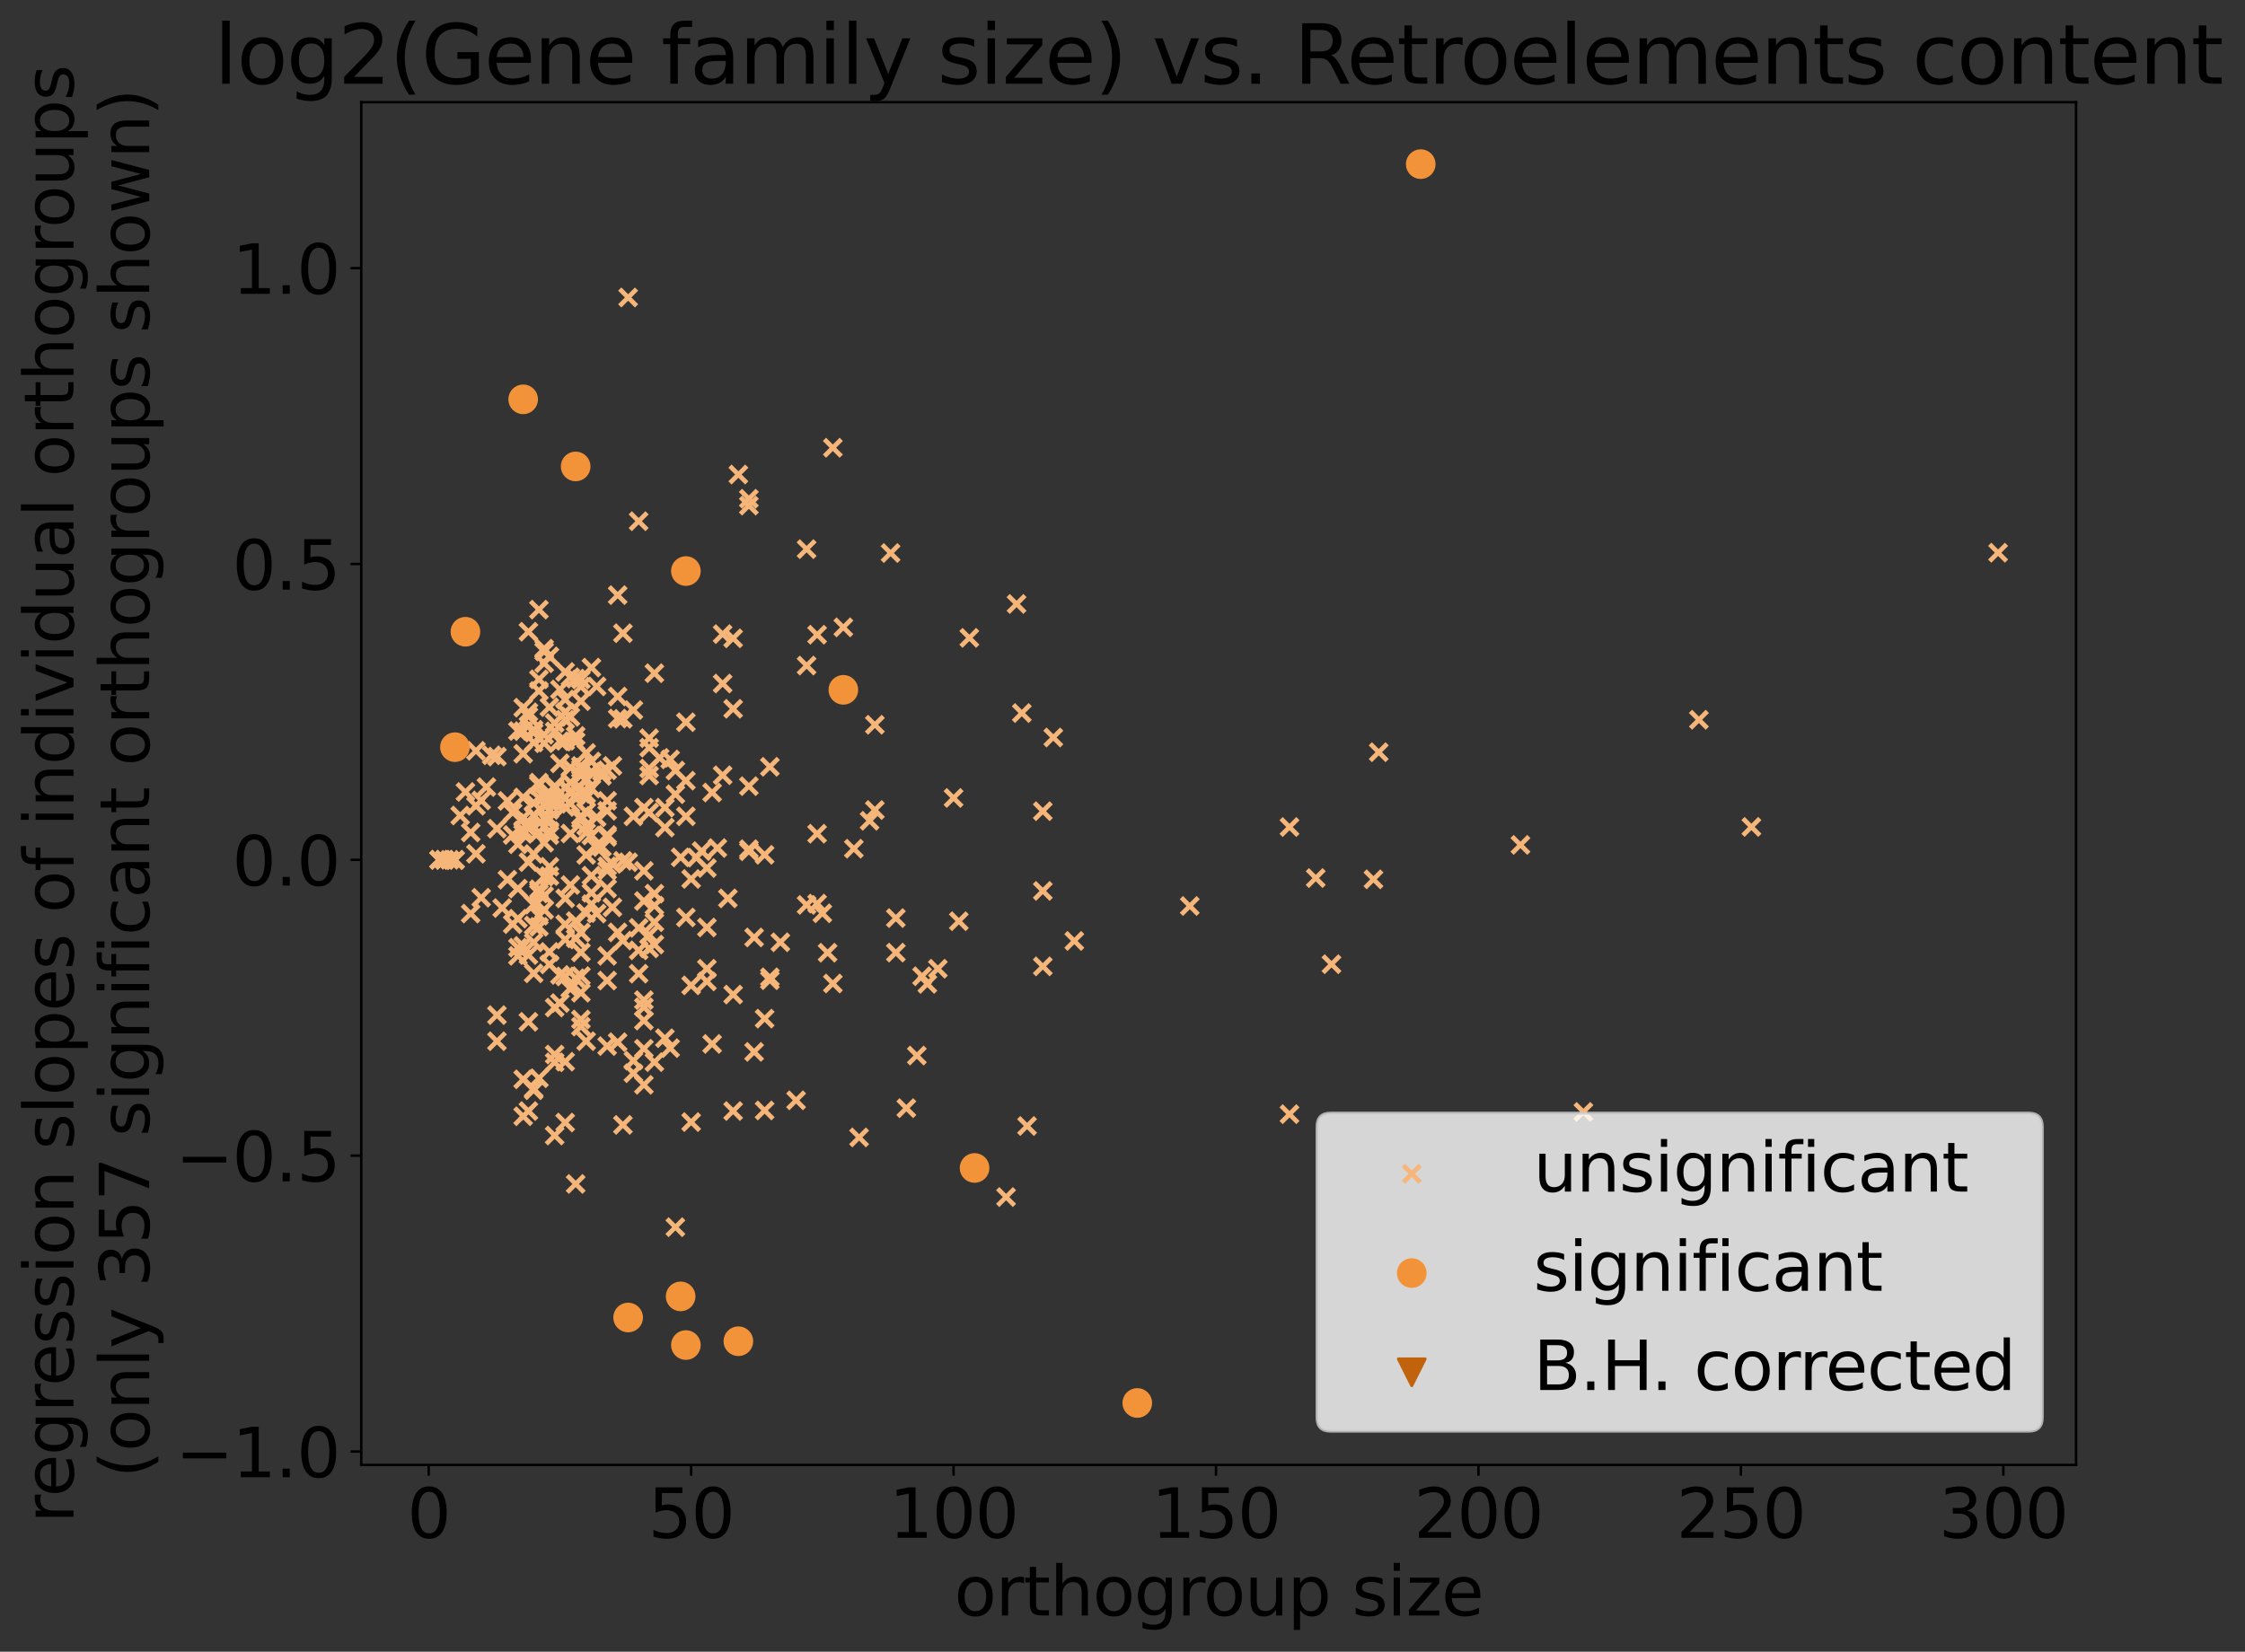 <?xml version="1.0" encoding="utf-8" standalone="no"?>
<!DOCTYPE svg PUBLIC "-//W3C//DTD SVG 1.1//EN"
  "http://www.w3.org/Graphics/SVG/1.1/DTD/svg11.dtd">
<svg xmlns:xlink="http://www.w3.org/1999/xlink" width="730.53pt" height="537.564pt" viewBox="0 0 730.53 537.564" xmlns="http://www.w3.org/2000/svg" version="1.1">
 <rect x="0" y="0" width="730.53" height="537.564" fill="#333333" stroke="none"/>
 <defs>
  <style type="text/css">*{stroke-linejoin: round; stroke-linecap: butt}</style>
 </defs>
 <g id="figure_1">
  <g id="patch_1">
   <path d="M 0 537.564 
L 730.53 537.564 
L 730.53 0 
L 0 0 
L 0 537.564 
z
" style="fill: none"/>
  </g>
  <g id="axes_1">
   <g id="patch_2">
    <path d="M 117.549 476.78 
L 675.549 476.78 
L 675.549 33.26 
L 117.549 33.26 
L 117.549 476.78 
z
" style="fill: none"/>
   </g>
   <g id="PathCollection_1">
    <defs>
     <path id="m6a2d8f113a" d="M -2.739 2.739 
L 2.739 -2.739 
M -2.739 -2.739 
L 2.739 2.739 
" style="stroke: #f6b679; stroke-width: 1.5"/>
    </defs>
    <g clip-path="url(#p3e7c702ffc)">
     <use xlink:href="#m6a2d8f113a" x="199.277" y="281.176" style="fill: #f6b679; stroke: #f6b679; stroke-width: 1.5"/>
     <use xlink:href="#m6a2d8f113a" x="190.737" y="245.062" style="fill: #f6b679; stroke: #f6b679; stroke-width: 1.5"/>
     <use xlink:href="#m6a2d8f113a" x="223.188" y="254.072" style="fill: #f6b679; stroke: #f6b679; stroke-width: 1.5"/>
     <use xlink:href="#m6a2d8f113a" x="209.524" y="332.168" style="fill: #f6b679; stroke: #f6b679; stroke-width: 1.5"/>
     <use xlink:href="#m6a2d8f113a" x="245.392" y="342.358" style="fill: #f6b679; stroke: #f6b679; stroke-width: 1.5"/>
     <use xlink:href="#m6a2d8f113a" x="175.365" y="221.09" style="fill: #f6b679; stroke: #f6b679; stroke-width: 1.5"/>
     <use xlink:href="#m6a2d8f113a" x="310.296" y="259.703" style="fill: #f6b679; stroke: #f6b679; stroke-width: 1.5"/>
     <use xlink:href="#m6a2d8f113a" x="189.029" y="250.217" style="fill: #f6b679; stroke: #f6b679; stroke-width: 1.5"/>
     <use xlink:href="#m6a2d8f113a" x="209.524" y="341.319" style="fill: #f6b679; stroke: #f6b679; stroke-width: 1.5"/>
     <use xlink:href="#m6a2d8f113a" x="190.737" y="268.815" style="fill: #f6b679; stroke: #f6b679; stroke-width: 1.5"/>
     <use xlink:href="#m6a2d8f113a" x="197.569" y="272.416" style="fill: #f6b679; stroke: #f6b679; stroke-width: 1.5"/>
     <use xlink:href="#m6a2d8f113a" x="202.693" y="280.178" style="fill: #f6b679; stroke: #f6b679; stroke-width: 1.5"/>
     <use xlink:href="#m6a2d8f113a" x="171.949" y="361.601" style="fill: #f6b679; stroke: #f6b679; stroke-width: 1.5"/>
     <use xlink:href="#m6a2d8f113a" x="148.037" y="279.844" style="fill: #f6b679; stroke: #f6b679; stroke-width: 1.5"/>
     <use xlink:href="#m6a2d8f113a" x="192.445" y="247.844" style="fill: #f6b679; stroke: #f6b679; stroke-width: 1.5"/>
     <use xlink:href="#m6a2d8f113a" x="262.472" y="216.612" style="fill: #f6b679; stroke: #f6b679; stroke-width: 1.5"/>
     <use xlink:href="#m6a2d8f113a" x="189.029" y="323.109" style="fill: #f6b679; stroke: #f6b679; stroke-width: 1.5"/>
     <use xlink:href="#m6a2d8f113a" x="294.924" y="360.671" style="fill: #f6b679; stroke: #f6b679; stroke-width: 1.5"/>
     <use xlink:href="#m6a2d8f113a" x="178.781" y="261.1" style="fill: #f6b679; stroke: #f6b679; stroke-width: 1.5"/>
     <use xlink:href="#m6a2d8f113a" x="189.029" y="266.582" style="fill: #f6b679; stroke: #f6b679; stroke-width: 1.5"/>
     <use xlink:href="#m6a2d8f113a" x="192.445" y="290.576" style="fill: #f6b679; stroke: #f6b679; stroke-width: 1.5"/>
     <use xlink:href="#m6a2d8f113a" x="190.737" y="264.251" style="fill: #f6b679; stroke: #f6b679; stroke-width: 1.5"/>
     <use xlink:href="#m6a2d8f113a" x="175.365" y="298.057" style="fill: #f6b679; stroke: #f6b679; stroke-width: 1.5"/>
     <use xlink:href="#m6a2d8f113a" x="419.607" y="269.169" style="fill: #f6b679; stroke: #f6b679; stroke-width: 1.5"/>
     <use xlink:href="#m6a2d8f113a" x="180.489" y="345.747" style="fill: #f6b679; stroke: #f6b679; stroke-width: 1.5"/>
     <use xlink:href="#m6a2d8f113a" x="223.188" y="265.682" style="fill: #f6b679; stroke: #f6b679; stroke-width: 1.5"/>
     <use xlink:href="#m6a2d8f113a" x="158.285" y="256.169" style="fill: #f6b679; stroke: #f6b679; stroke-width: 1.5"/>
     <use xlink:href="#m6a2d8f113a" x="144.621" y="279.844" style="fill: #f6b679; stroke: #f6b679; stroke-width: 1.5"/>
     <use xlink:href="#m6a2d8f113a" x="212.94" y="294.748" style="fill: #f6b679; stroke: #f6b679; stroke-width: 1.5"/>
     <use xlink:href="#m6a2d8f113a" x="199.277" y="249.267" style="fill: #f6b679; stroke: #f6b679; stroke-width: 1.5"/>
     <use xlink:href="#m6a2d8f113a" x="183.905" y="262.64" style="fill: #f6b679; stroke: #f6b679; stroke-width: 1.5"/>
     <use xlink:href="#m6a2d8f113a" x="144.621" y="279.844" style="fill: #f6b679; stroke: #f6b679; stroke-width: 1.5"/>
     <use xlink:href="#m6a2d8f113a" x="173.657" y="294.434" style="fill: #f6b679; stroke: #f6b679; stroke-width: 1.5"/>
     <use xlink:href="#m6a2d8f113a" x="170.241" y="307.857" style="fill: #f6b679; stroke: #f6b679; stroke-width: 1.5"/>
     <use xlink:href="#m6a2d8f113a" x="223.188" y="298.606" style="fill: #f6b679; stroke: #f6b679; stroke-width: 1.5"/>
     <use xlink:href="#m6a2d8f113a" x="211.232" y="243.339" style="fill: #f6b679; stroke: #f6b679; stroke-width: 1.5"/>
     <use xlink:href="#m6a2d8f113a" x="170.241" y="351.285" style="fill: #f6b679; stroke: #f6b679; stroke-width: 1.5"/>
     <use xlink:href="#m6a2d8f113a" x="235.144" y="222.467" style="fill: #f6b679; stroke: #f6b679; stroke-width: 1.5"/>
     <use xlink:href="#m6a2d8f113a" x="185.613" y="321.833" style="fill: #f6b679; stroke: #f6b679; stroke-width: 1.5"/>
     <use xlink:href="#m6a2d8f113a" x="170.241" y="245.33" style="fill: #f6b679; stroke: #f6b679; stroke-width: 1.5"/>
     <use xlink:href="#m6a2d8f113a" x="206.108" y="349.287" style="fill: #f6b679; stroke: #f6b679; stroke-width: 1.5"/>
     <use xlink:href="#m6a2d8f113a" x="185.613" y="254.697" style="fill: #f6b679; stroke: #f6b679; stroke-width: 1.5"/>
     <use xlink:href="#m6a2d8f113a" x="178.781" y="213.631" style="fill: #f6b679; stroke: #f6b679; stroke-width: 1.5"/>
     <use xlink:href="#m6a2d8f113a" x="148.037" y="279.926" style="fill: #f6b679; stroke: #f6b679; stroke-width: 1.5"/>
     <use xlink:href="#m6a2d8f113a" x="171.949" y="310.84" style="fill: #f6b679; stroke: #f6b679; stroke-width: 1.5"/>
     <use xlink:href="#m6a2d8f113a" x="178.781" y="313.88" style="fill: #f6b679; stroke: #f6b679; stroke-width: 1.5"/>
     <use xlink:href="#m6a2d8f113a" x="161.701" y="338.885" style="fill: #f6b679; stroke: #f6b679; stroke-width: 1.5"/>
     <use xlink:href="#m6a2d8f113a" x="183.905" y="305.778" style="fill: #f6b679; stroke: #f6b679; stroke-width: 1.5"/>
     <use xlink:href="#m6a2d8f113a" x="202.693" y="206.087" style="fill: #f6b679; stroke: #f6b679; stroke-width: 1.5"/>
     <use xlink:href="#m6a2d8f113a" x="173.657" y="261.281" style="fill: #f6b679; stroke: #f6b679; stroke-width: 1.5"/>
     <use xlink:href="#m6a2d8f113a" x="332.5" y="232.072" style="fill: #f6b679; stroke: #f6b679; stroke-width: 1.5"/>
     <use xlink:href="#m6a2d8f113a" x="291.508" y="298.808" style="fill: #f6b679; stroke: #f6b679; stroke-width: 1.5"/>
     <use xlink:href="#m6a2d8f113a" x="183.905" y="300.823" style="fill: #f6b679; stroke: #f6b679; stroke-width: 1.5"/>
     <use xlink:href="#m6a2d8f113a" x="238.56" y="230.687" style="fill: #f6b679; stroke: #f6b679; stroke-width: 1.5"/>
     <use xlink:href="#m6a2d8f113a" x="175.365" y="290.799" style="fill: #f6b679; stroke: #f6b679; stroke-width: 1.5"/>
     <use xlink:href="#m6a2d8f113a" x="170.241" y="271.408" style="fill: #f6b679; stroke: #f6b679; stroke-width: 1.5"/>
     <use xlink:href="#m6a2d8f113a" x="240.268" y="154.438" style="fill: #f6b679; stroke: #f6b679; stroke-width: 1.5"/>
     <use xlink:href="#m6a2d8f113a" x="180.489" y="256.498" style="fill: #f6b679; stroke: #f6b679; stroke-width: 1.5"/>
     <use xlink:href="#m6a2d8f113a" x="214.648" y="246.65" style="fill: #f6b679; stroke: #f6b679; stroke-width: 1.5"/>
     <use xlink:href="#m6a2d8f113a" x="161.701" y="269.704" style="fill: #f6b679; stroke: #f6b679; stroke-width: 1.5"/>
     <use xlink:href="#m6a2d8f113a" x="312.004" y="299.819" style="fill: #f6b679; stroke: #f6b679; stroke-width: 1.5"/>
     <use xlink:href="#m6a2d8f113a" x="248.808" y="278.207" style="fill: #f6b679; stroke: #f6b679; stroke-width: 1.5"/>
     <use xlink:href="#m6a2d8f113a" x="190.737" y="253.53" style="fill: #f6b679; stroke: #f6b679; stroke-width: 1.5"/>
     <use xlink:href="#m6a2d8f113a" x="171.949" y="233.158" style="fill: #f6b679; stroke: #f6b679; stroke-width: 1.5"/>
     <use xlink:href="#m6a2d8f113a" x="154.869" y="244.362" style="fill: #f6b679; stroke: #f6b679; stroke-width: 1.5"/>
     <use xlink:href="#m6a2d8f113a" x="433.271" y="313.818" style="fill: #f6b679; stroke: #f6b679; stroke-width: 1.5"/>
     <use xlink:href="#m6a2d8f113a" x="250.516" y="319.028" style="fill: #f6b679; stroke: #f6b679; stroke-width: 1.5"/>
     <use xlink:href="#m6a2d8f113a" x="219.772" y="258.494" style="fill: #f6b679; stroke: #f6b679; stroke-width: 1.5"/>
     <use xlink:href="#m6a2d8f113a" x="301.756" y="320.223" style="fill: #f6b679; stroke: #f6b679; stroke-width: 1.5"/>
     <use xlink:href="#m6a2d8f113a" x="515.254" y="361.897" style="fill: #f6b679; stroke: #f6b679; stroke-width: 1.5"/>
     <use xlink:href="#m6a2d8f113a" x="265.888" y="271.348" style="fill: #f6b679; stroke: #f6b679; stroke-width: 1.5"/>
     <use xlink:href="#m6a2d8f113a" x="265.888" y="206.576" style="fill: #f6b679; stroke: #f6b679; stroke-width: 1.5"/>
     <use xlink:href="#m6a2d8f113a" x="180.489" y="255.893" style="fill: #f6b679; stroke: #f6b679; stroke-width: 1.5"/>
     <use xlink:href="#m6a2d8f113a" x="178.781" y="282.093" style="fill: #f6b679; stroke: #f6b679; stroke-width: 1.5"/>
     <use xlink:href="#m6a2d8f113a" x="339.332" y="314.521" style="fill: #f6b679; stroke: #f6b679; stroke-width: 1.5"/>
     <use xlink:href="#m6a2d8f113a" x="173.657" y="306.72" style="fill: #f6b679; stroke: #f6b679; stroke-width: 1.5"/>
     <use xlink:href="#m6a2d8f113a" x="168.533" y="237.92" style="fill: #f6b679; stroke: #f6b679; stroke-width: 1.5"/>
     <use xlink:href="#m6a2d8f113a" x="235.144" y="206.377" style="fill: #f6b679; stroke: #f6b679; stroke-width: 1.5"/>
     <use xlink:href="#m6a2d8f113a" x="190.737" y="271.009" style="fill: #f6b679; stroke: #f6b679; stroke-width: 1.5"/>
     <use xlink:href="#m6a2d8f113a" x="202.693" y="366.112" style="fill: #f6b679; stroke: #f6b679; stroke-width: 1.5"/>
     <use xlink:href="#m6a2d8f113a" x="168.533" y="308.443" style="fill: #f6b679; stroke: #f6b679; stroke-width: 1.5"/>
     <use xlink:href="#m6a2d8f113a" x="156.577" y="260.525" style="fill: #f6b679; stroke: #f6b679; stroke-width: 1.5"/>
     <use xlink:href="#m6a2d8f113a" x="224.896" y="286.074" style="fill: #f6b679; stroke: #f6b679; stroke-width: 1.5"/>
     <use xlink:href="#m6a2d8f113a" x="185.613" y="220.403" style="fill: #f6b679; stroke: #f6b679; stroke-width: 1.5"/>
     <use xlink:href="#m6a2d8f113a" x="235.144" y="252.313" style="fill: #f6b679; stroke: #f6b679; stroke-width: 1.5"/>
     <use xlink:href="#m6a2d8f113a" x="269.304" y="310.076" style="fill: #f6b679; stroke: #f6b679; stroke-width: 1.5"/>
     <use xlink:href="#m6a2d8f113a" x="185.613" y="233.325" style="fill: #f6b679; stroke: #f6b679; stroke-width: 1.5"/>
     <use xlink:href="#m6a2d8f113a" x="211.232" y="308.681" style="fill: #f6b679; stroke: #f6b679; stroke-width: 1.5"/>
     <use xlink:href="#m6a2d8f113a" x="189.029" y="252.401" style="fill: #f6b679; stroke: #f6b679; stroke-width: 1.5"/>
     <use xlink:href="#m6a2d8f113a" x="180.489" y="369.573" style="fill: #f6b679; stroke: #f6b679; stroke-width: 1.5"/>
     <use xlink:href="#m6a2d8f113a" x="161.701" y="330.381" style="fill: #f6b679; stroke: #f6b679; stroke-width: 1.5"/>
     <use xlink:href="#m6a2d8f113a" x="262.472" y="178.727" style="fill: #f6b679; stroke: #f6b679; stroke-width: 1.5"/>
     <use xlink:href="#m6a2d8f113a" x="228.312" y="277.002" style="fill: #f6b679; stroke: #f6b679; stroke-width: 1.5"/>
     <use xlink:href="#m6a2d8f113a" x="197.569" y="340.461" style="fill: #f6b679; stroke: #f6b679; stroke-width: 1.5"/>
     <use xlink:href="#m6a2d8f113a" x="183.905" y="365.345" style="fill: #f6b679; stroke: #f6b679; stroke-width: 1.5"/>
     <use xlink:href="#m6a2d8f113a" x="185.613" y="258.13" style="fill: #f6b679; stroke: #f6b679; stroke-width: 1.5"/>
     <use xlink:href="#m6a2d8f113a" x="212.94" y="307.419" style="fill: #f6b679; stroke: #f6b679; stroke-width: 1.5"/>
     <use xlink:href="#m6a2d8f113a" x="327.376" y="389.597" style="fill: #f6b679; stroke: #f6b679; stroke-width: 1.5"/>
     <use xlink:href="#m6a2d8f113a" x="230.02" y="319.42" style="fill: #f6b679; stroke: #f6b679; stroke-width: 1.5"/>
     <use xlink:href="#m6a2d8f113a" x="190.737" y="259.663" style="fill: #f6b679; stroke: #f6b679; stroke-width: 1.5"/>
     <use xlink:href="#m6a2d8f113a" x="183.905" y="292.393" style="fill: #f6b679; stroke: #f6b679; stroke-width: 1.5"/>
     <use xlink:href="#m6a2d8f113a" x="189.029" y="223.483" style="fill: #f6b679; stroke: #f6b679; stroke-width: 1.5"/>
     <use xlink:href="#m6a2d8f113a" x="187.321" y="241.389" style="fill: #f6b679; stroke: #f6b679; stroke-width: 1.5"/>
     <use xlink:href="#m6a2d8f113a" x="175.365" y="255.518" style="fill: #f6b679; stroke: #f6b679; stroke-width: 1.5"/>
     <use xlink:href="#m6a2d8f113a" x="173.657" y="277.953" style="fill: #f6b679; stroke: #f6b679; stroke-width: 1.5"/>
     <use xlink:href="#m6a2d8f113a" x="197.569" y="311.104" style="fill: #f6b679; stroke: #f6b679; stroke-width: 1.5"/>
     <use xlink:href="#m6a2d8f113a" x="187.321" y="299.772" style="fill: #f6b679; stroke: #f6b679; stroke-width: 1.5"/>
     <use xlink:href="#m6a2d8f113a" x="185.613" y="271.284" style="fill: #f6b679; stroke: #f6b679; stroke-width: 1.5"/>
     <use xlink:href="#m6a2d8f113a" x="185.613" y="321.634" style="fill: #f6b679; stroke: #f6b679; stroke-width: 1.5"/>
     <use xlink:href="#m6a2d8f113a" x="171.949" y="332.562" style="fill: #f6b679; stroke: #f6b679; stroke-width: 1.5"/>
     <use xlink:href="#m6a2d8f113a" x="216.356" y="337.906" style="fill: #f6b679; stroke: #f6b679; stroke-width: 1.5"/>
     <use xlink:href="#m6a2d8f113a" x="183.905" y="231.803" style="fill: #f6b679; stroke: #f6b679; stroke-width: 1.5"/>
     <use xlink:href="#m6a2d8f113a" x="233.436" y="276.01" style="fill: #f6b679; stroke: #f6b679; stroke-width: 1.5"/>
     <use xlink:href="#m6a2d8f113a" x="218.064" y="341.13" style="fill: #f6b679; stroke: #f6b679; stroke-width: 1.5"/>
     <use xlink:href="#m6a2d8f113a" x="195.861" y="252.531" style="fill: #f6b679; stroke: #f6b679; stroke-width: 1.5"/>
     <use xlink:href="#m6a2d8f113a" x="189.029" y="331.809" style="fill: #f6b679; stroke: #f6b679; stroke-width: 1.5"/>
     <use xlink:href="#m6a2d8f113a" x="330.792" y="196.564" style="fill: #f6b679; stroke: #f6b679; stroke-width: 1.5"/>
     <use xlink:href="#m6a2d8f113a" x="248.808" y="361.413" style="fill: #f6b679; stroke: #f6b679; stroke-width: 1.5"/>
     <use xlink:href="#m6a2d8f113a" x="173.657" y="241.664" style="fill: #f6b679; stroke: #f6b679; stroke-width: 1.5"/>
     <use xlink:href="#m6a2d8f113a" x="177.073" y="239.146" style="fill: #f6b679; stroke: #f6b679; stroke-width: 1.5"/>
     <use xlink:href="#m6a2d8f113a" x="207.816" y="169.634" style="fill: #f6b679; stroke: #f6b679; stroke-width: 1.5"/>
     <use xlink:href="#m6a2d8f113a" x="165.117" y="260.667" style="fill: #f6b679; stroke: #f6b679; stroke-width: 1.5"/>
     <use xlink:href="#m6a2d8f113a" x="197.569" y="271.755" style="fill: #f6b679; stroke: #f6b679; stroke-width: 1.5"/>
     <use xlink:href="#m6a2d8f113a" x="189.029" y="228.209" style="fill: #f6b679; stroke: #f6b679; stroke-width: 1.5"/>
     <use xlink:href="#m6a2d8f113a" x="182.197" y="326.462" style="fill: #f6b679; stroke: #f6b679; stroke-width: 1.5"/>
     <use xlink:href="#m6a2d8f113a" x="387.155" y="294.869" style="fill: #f6b679; stroke: #f6b679; stroke-width: 1.5"/>
     <use xlink:href="#m6a2d8f113a" x="173.657" y="237.509" style="fill: #f6b679; stroke: #f6b679; stroke-width: 1.5"/>
     <use xlink:href="#m6a2d8f113a" x="189.029" y="265.633" style="fill: #f6b679; stroke: #f6b679; stroke-width: 1.5"/>
     <use xlink:href="#m6a2d8f113a" x="265.888" y="294.09" style="fill: #f6b679; stroke: #f6b679; stroke-width: 1.5"/>
     <use xlink:href="#m6a2d8f113a" x="175.365" y="350.93" style="fill: #f6b679; stroke: #f6b679; stroke-width: 1.5"/>
     <use xlink:href="#m6a2d8f113a" x="279.552" y="370.184" style="fill: #f6b679; stroke: #f6b679; stroke-width: 1.5"/>
     <use xlink:href="#m6a2d8f113a" x="211.232" y="250.139" style="fill: #f6b679; stroke: #f6b679; stroke-width: 1.5"/>
     <use xlink:href="#m6a2d8f113a" x="153.161" y="297.342" style="fill: #f6b679; stroke: #f6b679; stroke-width: 1.5"/>
     <use xlink:href="#m6a2d8f113a" x="173.657" y="354.83" style="fill: #f6b679; stroke: #f6b679; stroke-width: 1.5"/>
     <use xlink:href="#m6a2d8f113a" x="569.91" y="269.132" style="fill: #f6b679; stroke: #f6b679; stroke-width: 1.5"/>
     <use xlink:href="#m6a2d8f113a" x="166.825" y="271.753" style="fill: #f6b679; stroke: #f6b679; stroke-width: 1.5"/>
     <use xlink:href="#m6a2d8f113a" x="209.524" y="353.069" style="fill: #f6b679; stroke: #f6b679; stroke-width: 1.5"/>
     <use xlink:href="#m6a2d8f113a" x="212.94" y="219.102" style="fill: #f6b679; stroke: #f6b679; stroke-width: 1.5"/>
     <use xlink:href="#m6a2d8f113a" x="177.073" y="241.907" style="fill: #f6b679; stroke: #f6b679; stroke-width: 1.5"/>
     <use xlink:href="#m6a2d8f113a" x="494.759" y="274.986" style="fill: #f6b679; stroke: #f6b679; stroke-width: 1.5"/>
     <use xlink:href="#m6a2d8f113a" x="187.321" y="258.866" style="fill: #f6b679; stroke: #f6b679; stroke-width: 1.5"/>
     <use xlink:href="#m6a2d8f113a" x="182.197" y="248.449" style="fill: #f6b679; stroke: #f6b679; stroke-width: 1.5"/>
     <use xlink:href="#m6a2d8f113a" x="190.737" y="278.256" style="fill: #f6b679; stroke: #f6b679; stroke-width: 1.5"/>
     <use xlink:href="#m6a2d8f113a" x="202.693" y="306.118" style="fill: #f6b679; stroke: #f6b679; stroke-width: 1.5"/>
     <use xlink:href="#m6a2d8f113a" x="192.445" y="271.93" style="fill: #f6b679; stroke: #f6b679; stroke-width: 1.5"/>
     <use xlink:href="#m6a2d8f113a" x="284.676" y="263.633" style="fill: #f6b679; stroke: #f6b679; stroke-width: 1.5"/>
     <use xlink:href="#m6a2d8f113a" x="175.365" y="198.417" style="fill: #f6b679; stroke: #f6b679; stroke-width: 1.5"/>
     <use xlink:href="#m6a2d8f113a" x="223.188" y="235.055" style="fill: #f6b679; stroke: #f6b679; stroke-width: 1.5"/>
     <use xlink:href="#m6a2d8f113a" x="305.172" y="315.291" style="fill: #f6b679; stroke: #f6b679; stroke-width: 1.5"/>
     <use xlink:href="#m6a2d8f113a" x="177.073" y="274.268" style="fill: #f6b679; stroke: #f6b679; stroke-width: 1.5"/>
     <use xlink:href="#m6a2d8f113a" x="226.604" y="279.127" style="fill: #f6b679; stroke: #f6b679; stroke-width: 1.5"/>
     <use xlink:href="#m6a2d8f113a" x="185.613" y="249.823" style="fill: #f6b679; stroke: #f6b679; stroke-width: 1.5"/>
     <use xlink:href="#m6a2d8f113a" x="262.472" y="294.518" style="fill: #f6b679; stroke: #f6b679; stroke-width: 1.5"/>
     <use xlink:href="#m6a2d8f113a" x="187.321" y="385.328" style="fill: #f6b679; stroke: #f6b679; stroke-width: 1.5"/>
     <use xlink:href="#m6a2d8f113a" x="171.949" y="205.606" style="fill: #f6b679; stroke: #f6b679; stroke-width: 1.5"/>
     <use xlink:href="#m6a2d8f113a" x="178.781" y="285.115" style="fill: #f6b679; stroke: #f6b679; stroke-width: 1.5"/>
     <use xlink:href="#m6a2d8f113a" x="154.869" y="277.876" style="fill: #f6b679; stroke: #f6b679; stroke-width: 1.5"/>
     <use xlink:href="#m6a2d8f113a" x="243.684" y="255.871" style="fill: #f6b679; stroke: #f6b679; stroke-width: 1.5"/>
     <use xlink:href="#m6a2d8f113a" x="175.365" y="301.655" style="fill: #f6b679; stroke: #f6b679; stroke-width: 1.5"/>
     <use xlink:href="#m6a2d8f113a" x="177.073" y="285.326" style="fill: #f6b679; stroke: #f6b679; stroke-width: 1.5"/>
     <use xlink:href="#m6a2d8f113a" x="163.409" y="295.537" style="fill: #f6b679; stroke: #f6b679; stroke-width: 1.5"/>
     <use xlink:href="#m6a2d8f113a" x="178.781" y="270.462" style="fill: #f6b679; stroke: #f6b679; stroke-width: 1.5"/>
     <use xlink:href="#m6a2d8f113a" x="259.056" y="358.116" style="fill: #f6b679; stroke: #f6b679; stroke-width: 1.5"/>
     <use xlink:href="#m6a2d8f113a" x="197.569" y="281.947" style="fill: #f6b679; stroke: #f6b679; stroke-width: 1.5"/>
     <use xlink:href="#m6a2d8f113a" x="219.772" y="399.408" style="fill: #f6b679; stroke: #f6b679; stroke-width: 1.5"/>
     <use xlink:href="#m6a2d8f113a" x="148.037" y="279.844" style="fill: #f6b679; stroke: #f6b679; stroke-width: 1.5"/>
     <use xlink:href="#m6a2d8f113a" x="230.02" y="315.281" style="fill: #f6b679; stroke: #f6b679; stroke-width: 1.5"/>
     <use xlink:href="#m6a2d8f113a" x="182.197" y="224.394" style="fill: #f6b679; stroke: #f6b679; stroke-width: 1.5"/>
     <use xlink:href="#m6a2d8f113a" x="342.748" y="240.029" style="fill: #f6b679; stroke: #f6b679; stroke-width: 1.5"/>
     <use xlink:href="#m6a2d8f113a" x="170.241" y="363.304" style="fill: #f6b679; stroke: #f6b679; stroke-width: 1.5"/>
     <use xlink:href="#m6a2d8f113a" x="168.533" y="274.774" style="fill: #f6b679; stroke: #f6b679; stroke-width: 1.5"/>
     <use xlink:href="#m6a2d8f113a" x="178.781" y="271.815" style="fill: #f6b679; stroke: #f6b679; stroke-width: 1.5"/>
     <use xlink:href="#m6a2d8f113a" x="189.029" y="309.965" style="fill: #f6b679; stroke: #f6b679; stroke-width: 1.5"/>
     <use xlink:href="#m6a2d8f113a" x="171.949" y="280.597" style="fill: #f6b679; stroke: #f6b679; stroke-width: 1.5"/>
     <use xlink:href="#m6a2d8f113a" x="194.153" y="275.89" style="fill: #f6b679; stroke: #f6b679; stroke-width: 1.5"/>
     <use xlink:href="#m6a2d8f113a" x="185.613" y="288.041" style="fill: #f6b679; stroke: #f6b679; stroke-width: 1.5"/>
     <use xlink:href="#m6a2d8f113a" x="224.896" y="320.7" style="fill: #f6b679; stroke: #f6b679; stroke-width: 1.5"/>
     <use xlink:href="#m6a2d8f113a" x="211.232" y="264.456" style="fill: #f6b679; stroke: #f6b679; stroke-width: 1.5"/>
     <use xlink:href="#m6a2d8f113a" x="271.012" y="320.095" style="fill: #f6b679; stroke: #f6b679; stroke-width: 1.5"/>
     <use xlink:href="#m6a2d8f113a" x="173.657" y="301.229" style="fill: #f6b679; stroke: #f6b679; stroke-width: 1.5"/>
     <use xlink:href="#m6a2d8f113a" x="173.657" y="265.359" style="fill: #f6b679; stroke: #f6b679; stroke-width: 1.5"/>
     <use xlink:href="#m6a2d8f113a" x="236.852" y="292.393" style="fill: #f6b679; stroke: #f6b679; stroke-width: 1.5"/>
     <use xlink:href="#m6a2d8f113a" x="428.147" y="285.78" style="fill: #f6b679; stroke: #f6b679; stroke-width: 1.5"/>
     <use xlink:href="#m6a2d8f113a" x="197.569" y="289.202" style="fill: #f6b679; stroke: #f6b679; stroke-width: 1.5"/>
     <use xlink:href="#m6a2d8f113a" x="175.365" y="259.714" style="fill: #f6b679; stroke: #f6b679; stroke-width: 1.5"/>
     <use xlink:href="#m6a2d8f113a" x="243.684" y="277.065" style="fill: #f6b679; stroke: #f6b679; stroke-width: 1.5"/>
     <use xlink:href="#m6a2d8f113a" x="197.569" y="250.718" style="fill: #f6b679; stroke: #f6b679; stroke-width: 1.5"/>
     <use xlink:href="#m6a2d8f113a" x="271.012" y="145.73" style="fill: #f6b679; stroke: #f6b679; stroke-width: 1.5"/>
     <use xlink:href="#m6a2d8f113a" x="216.356" y="269.342" style="fill: #f6b679; stroke: #f6b679; stroke-width: 1.5"/>
     <use xlink:href="#m6a2d8f113a" x="159.993" y="245.819" style="fill: #f6b679; stroke: #f6b679; stroke-width: 1.5"/>
     <use xlink:href="#m6a2d8f113a" x="151.453" y="257.756" style="fill: #f6b679; stroke: #f6b679; stroke-width: 1.5"/>
     <use xlink:href="#m6a2d8f113a" x="190.737" y="258.443" style="fill: #f6b679; stroke: #f6b679; stroke-width: 1.5"/>
     <use xlink:href="#m6a2d8f113a" x="216.356" y="262.85" style="fill: #f6b679; stroke: #f6b679; stroke-width: 1.5"/>
     <use xlink:href="#m6a2d8f113a" x="170.241" y="270.27" style="fill: #f6b679; stroke: #f6b679; stroke-width: 1.5"/>
     <use xlink:href="#m6a2d8f113a" x="195.861" y="275.685" style="fill: #f6b679; stroke: #f6b679; stroke-width: 1.5"/>
     <use xlink:href="#m6a2d8f113a" x="224.896" y="365.197" style="fill: #f6b679; stroke: #f6b679; stroke-width: 1.5"/>
     <use xlink:href="#m6a2d8f113a" x="250.516" y="318.071" style="fill: #f6b679; stroke: #f6b679; stroke-width: 1.5"/>
     <use xlink:href="#m6a2d8f113a" x="192.445" y="294.266" style="fill: #f6b679; stroke: #f6b679; stroke-width: 1.5"/>
     <use xlink:href="#m6a2d8f113a" x="194.153" y="266.023" style="fill: #f6b679; stroke: #f6b679; stroke-width: 1.5"/>
     <use xlink:href="#m6a2d8f113a" x="245.392" y="305.107" style="fill: #f6b679; stroke: #f6b679; stroke-width: 1.5"/>
     <use xlink:href="#m6a2d8f113a" x="197.569" y="283.317" style="fill: #f6b679; stroke: #f6b679; stroke-width: 1.5"/>
     <use xlink:href="#m6a2d8f113a" x="180.489" y="238.022" style="fill: #f6b679; stroke: #f6b679; stroke-width: 1.5"/>
     <use xlink:href="#m6a2d8f113a" x="178.781" y="263.612" style="fill: #f6b679; stroke: #f6b679; stroke-width: 1.5"/>
     <use xlink:href="#m6a2d8f113a" x="178.781" y="266.525" style="fill: #f6b679; stroke: #f6b679; stroke-width: 1.5"/>
     <use xlink:href="#m6a2d8f113a" x="175.365" y="270.843" style="fill: #f6b679; stroke: #f6b679; stroke-width: 1.5"/>
     <use xlink:href="#m6a2d8f113a" x="178.781" y="230.15" style="fill: #f6b679; stroke: #f6b679; stroke-width: 1.5"/>
     <use xlink:href="#m6a2d8f113a" x="187.321" y="220.845" style="fill: #f6b679; stroke: #f6b679; stroke-width: 1.5"/>
     <use xlink:href="#m6a2d8f113a" x="173.657" y="354.36" style="fill: #f6b679; stroke: #f6b679; stroke-width: 1.5"/>
     <use xlink:href="#m6a2d8f113a" x="149.745" y="265.413" style="fill: #f6b679; stroke: #f6b679; stroke-width: 1.5"/>
     <use xlink:href="#m6a2d8f113a" x="200.985" y="226.692" style="fill: #f6b679; stroke: #f6b679; stroke-width: 1.5"/>
     <use xlink:href="#m6a2d8f113a" x="243.684" y="162.325" style="fill: #f6b679; stroke: #f6b679; stroke-width: 1.5"/>
     <use xlink:href="#m6a2d8f113a" x="206.108" y="345.219" style="fill: #f6b679; stroke: #f6b679; stroke-width: 1.5"/>
     <use xlink:href="#m6a2d8f113a" x="199.277" y="295.309" style="fill: #f6b679; stroke: #f6b679; stroke-width: 1.5"/>
     <use xlink:href="#m6a2d8f113a" x="650.186" y="179.889" style="fill: #f6b679; stroke: #f6b679; stroke-width: 1.5"/>
     <use xlink:href="#m6a2d8f113a" x="142.913" y="279.844" style="fill: #f6b679; stroke: #f6b679; stroke-width: 1.5"/>
     <use xlink:href="#m6a2d8f113a" x="170.241" y="237.951" style="fill: #f6b679; stroke: #f6b679; stroke-width: 1.5"/>
     <use xlink:href="#m6a2d8f113a" x="209.524" y="283.426" style="fill: #f6b679; stroke: #f6b679; stroke-width: 1.5"/>
     <use xlink:href="#m6a2d8f113a" x="177.073" y="291.57" style="fill: #f6b679; stroke: #f6b679; stroke-width: 1.5"/>
     <use xlink:href="#m6a2d8f113a" x="267.596" y="297.242" style="fill: #f6b679; stroke: #f6b679; stroke-width: 1.5"/>
     <use xlink:href="#m6a2d8f113a" x="211.232" y="304.298" style="fill: #f6b679; stroke: #f6b679; stroke-width: 1.5"/>
     <use xlink:href="#m6a2d8f113a" x="289.8" y="179.993" style="fill: #f6b679; stroke: #f6b679; stroke-width: 1.5"/>
     <use xlink:href="#m6a2d8f113a" x="168.533" y="311.096" style="fill: #f6b679; stroke: #f6b679; stroke-width: 1.5"/>
     <use xlink:href="#m6a2d8f113a" x="300.048" y="317.732" style="fill: #f6b679; stroke: #f6b679; stroke-width: 1.5"/>
     <use xlink:href="#m6a2d8f113a" x="190.737" y="253.983" style="fill: #f6b679; stroke: #f6b679; stroke-width: 1.5"/>
     <use xlink:href="#m6a2d8f113a" x="200.985" y="233.872" style="fill: #f6b679; stroke: #f6b679; stroke-width: 1.5"/>
     <use xlink:href="#m6a2d8f113a" x="349.58" y="306.245" style="fill: #f6b679; stroke: #f6b679; stroke-width: 1.5"/>
     <use xlink:href="#m6a2d8f113a" x="284.676" y="235.884" style="fill: #f6b679; stroke: #f6b679; stroke-width: 1.5"/>
     <use xlink:href="#m6a2d8f113a" x="189.029" y="303.509" style="fill: #f6b679; stroke: #f6b679; stroke-width: 1.5"/>
     <use xlink:href="#m6a2d8f113a" x="142.913" y="279.844" style="fill: #f6b679; stroke: #f6b679; stroke-width: 1.5"/>
     <use xlink:href="#m6a2d8f113a" x="187.321" y="305.426" style="fill: #f6b679; stroke: #f6b679; stroke-width: 1.5"/>
     <use xlink:href="#m6a2d8f113a" x="238.56" y="323.7" style="fill: #f6b679; stroke: #f6b679; stroke-width: 1.5"/>
     <use xlink:href="#m6a2d8f113a" x="209.524" y="293.243" style="fill: #f6b679; stroke: #f6b679; stroke-width: 1.5"/>
     <use xlink:href="#m6a2d8f113a" x="171.949" y="267.694" style="fill: #f6b679; stroke: #f6b679; stroke-width: 1.5"/>
     <use xlink:href="#m6a2d8f113a" x="207.816" y="316.901" style="fill: #f6b679; stroke: #f6b679; stroke-width: 1.5"/>
     <use xlink:href="#m6a2d8f113a" x="187.321" y="318.391" style="fill: #f6b679; stroke: #f6b679; stroke-width: 1.5"/>
     <use xlink:href="#m6a2d8f113a" x="206.108" y="265.687" style="fill: #f6b679; stroke: #f6b679; stroke-width: 1.5"/>
     <use xlink:href="#m6a2d8f113a" x="170.241" y="266.225" style="fill: #f6b679; stroke: #f6b679; stroke-width: 1.5"/>
     <use xlink:href="#m6a2d8f113a" x="448.643" y="244.814" style="fill: #f6b679; stroke: #f6b679; stroke-width: 1.5"/>
     <use xlink:href="#m6a2d8f113a" x="315.42" y="207.597" style="fill: #f6b679; stroke: #f6b679; stroke-width: 1.5"/>
     <use xlink:href="#m6a2d8f113a" x="209.524" y="325.507" style="fill: #f6b679; stroke: #f6b679; stroke-width: 1.5"/>
     <use xlink:href="#m6a2d8f113a" x="189.029" y="249.274" style="fill: #f6b679; stroke: #f6b679; stroke-width: 1.5"/>
     <use xlink:href="#m6a2d8f113a" x="175.365" y="224.871" style="fill: #f6b679; stroke: #f6b679; stroke-width: 1.5"/>
     <use xlink:href="#m6a2d8f113a" x="171.949" y="231.816" style="fill: #f6b679; stroke: #f6b679; stroke-width: 1.5"/>
     <use xlink:href="#m6a2d8f113a" x="182.197" y="241.252" style="fill: #f6b679; stroke: #f6b679; stroke-width: 1.5"/>
     <use xlink:href="#m6a2d8f113a" x="282.968" y="267.139" style="fill: #f6b679; stroke: #f6b679; stroke-width: 1.5"/>
     <use xlink:href="#m6a2d8f113a" x="204.4" y="96.817" style="fill: #f6b679; stroke: #f6b679; stroke-width: 1.5"/>
     <use xlink:href="#m6a2d8f113a" x="248.808" y="331.53" style="fill: #f6b679; stroke: #f6b679; stroke-width: 1.5"/>
     <use xlink:href="#m6a2d8f113a" x="231.728" y="339.769" style="fill: #f6b679; stroke: #f6b679; stroke-width: 1.5"/>
     <use xlink:href="#m6a2d8f113a" x="177.073" y="296.127" style="fill: #f6b679; stroke: #f6b679; stroke-width: 1.5"/>
     <use xlink:href="#m6a2d8f113a" x="207.816" y="301.993" style="fill: #f6b679; stroke: #f6b679; stroke-width: 1.5"/>
     <use xlink:href="#m6a2d8f113a" x="170.241" y="259.541" style="fill: #f6b679; stroke: #f6b679; stroke-width: 1.5"/>
     <use xlink:href="#m6a2d8f113a" x="243.684" y="164.554" style="fill: #f6b679; stroke: #f6b679; stroke-width: 1.5"/>
     <use xlink:href="#m6a2d8f113a" x="221.48" y="279.036" style="fill: #f6b679; stroke: #f6b679; stroke-width: 1.5"/>
     <use xlink:href="#m6a2d8f113a" x="209.524" y="327.812" style="fill: #f6b679; stroke: #f6b679; stroke-width: 1.5"/>
     <use xlink:href="#m6a2d8f113a" x="175.365" y="289.419" style="fill: #f6b679; stroke: #f6b679; stroke-width: 1.5"/>
     <use xlink:href="#m6a2d8f113a" x="446.935" y="286.192" style="fill: #f6b679; stroke: #f6b679; stroke-width: 1.5"/>
     <use xlink:href="#m6a2d8f113a" x="177.073" y="211.118" style="fill: #f6b679; stroke: #f6b679; stroke-width: 1.5"/>
     <use xlink:href="#m6a2d8f113a" x="277.844" y="276.22" style="fill: #f6b679; stroke: #f6b679; stroke-width: 1.5"/>
     <use xlink:href="#m6a2d8f113a" x="212.94" y="300.162" style="fill: #f6b679; stroke: #f6b679; stroke-width: 1.5"/>
     <use xlink:href="#m6a2d8f113a" x="175.365" y="254.709" style="fill: #f6b679; stroke: #f6b679; stroke-width: 1.5"/>
     <use xlink:href="#m6a2d8f113a" x="197.569" y="319.141" style="fill: #f6b679; stroke: #f6b679; stroke-width: 1.5"/>
     <use xlink:href="#m6a2d8f113a" x="180.489" y="327.913" style="fill: #f6b679; stroke: #f6b679; stroke-width: 1.5"/>
     <use xlink:href="#m6a2d8f113a" x="209.524" y="262.862" style="fill: #f6b679; stroke: #f6b679; stroke-width: 1.5"/>
     <use xlink:href="#m6a2d8f113a" x="419.607" y="362.622" style="fill: #f6b679; stroke: #f6b679; stroke-width: 1.5"/>
     <use xlink:href="#m6a2d8f113a" x="218.064" y="247.164" style="fill: #f6b679; stroke: #f6b679; stroke-width: 1.5"/>
     <use xlink:href="#m6a2d8f113a" x="177.073" y="215.87" style="fill: #f6b679; stroke: #f6b679; stroke-width: 1.5"/>
     <use xlink:href="#m6a2d8f113a" x="180.489" y="235.337" style="fill: #f6b679; stroke: #f6b679; stroke-width: 1.5"/>
     <use xlink:href="#m6a2d8f113a" x="142.913" y="279.844" style="fill: #f6b679; stroke: #f6b679; stroke-width: 1.5"/>
     <use xlink:href="#m6a2d8f113a" x="552.83" y="234.256" style="fill: #f6b679; stroke: #f6b679; stroke-width: 1.5"/>
     <use xlink:href="#m6a2d8f113a" x="192.445" y="256.649" style="fill: #f6b679; stroke: #f6b679; stroke-width: 1.5"/>
     <use xlink:href="#m6a2d8f113a" x="183.905" y="218.695" style="fill: #f6b679; stroke: #f6b679; stroke-width: 1.5"/>
     <use xlink:href="#m6a2d8f113a" x="177.073" y="259.277" style="fill: #f6b679; stroke: #f6b679; stroke-width: 1.5"/>
     <use xlink:href="#m6a2d8f113a" x="230.02" y="301.856" style="fill: #f6b679; stroke: #f6b679; stroke-width: 1.5"/>
     <use xlink:href="#m6a2d8f113a" x="177.073" y="212.031" style="fill: #f6b679; stroke: #f6b679; stroke-width: 1.5"/>
     <use xlink:href="#m6a2d8f113a" x="175.365" y="255.367" style="fill: #f6b679; stroke: #f6b679; stroke-width: 1.5"/>
     <use xlink:href="#m6a2d8f113a" x="165.117" y="286.312" style="fill: #f6b679; stroke: #f6b679; stroke-width: 1.5"/>
     <use xlink:href="#m6a2d8f113a" x="170.241" y="230.327" style="fill: #f6b679; stroke: #f6b679; stroke-width: 1.5"/>
     <use xlink:href="#m6a2d8f113a" x="200.985" y="339.201" style="fill: #f6b679; stroke: #f6b679; stroke-width: 1.5"/>
     <use xlink:href="#m6a2d8f113a" x="339.332" y="264.012" style="fill: #f6b679; stroke: #f6b679; stroke-width: 1.5"/>
     <use xlink:href="#m6a2d8f113a" x="200.985" y="193.689" style="fill: #f6b679; stroke: #f6b679; stroke-width: 1.5"/>
     <use xlink:href="#m6a2d8f113a" x="144.621" y="279.844" style="fill: #f6b679; stroke: #f6b679; stroke-width: 1.5"/>
     <use xlink:href="#m6a2d8f113a" x="189.029" y="258.252" style="fill: #f6b679; stroke: #f6b679; stroke-width: 1.5"/>
     <use xlink:href="#m6a2d8f113a" x="238.56" y="361.6" style="fill: #f6b679; stroke: #f6b679; stroke-width: 1.5"/>
     <use xlink:href="#m6a2d8f113a" x="182.197" y="317.308" style="fill: #f6b679; stroke: #f6b679; stroke-width: 1.5"/>
     <use xlink:href="#m6a2d8f113a" x="194.153" y="297.346" style="fill: #f6b679; stroke: #f6b679; stroke-width: 1.5"/>
     <use xlink:href="#m6a2d8f113a" x="185.613" y="257.646" style="fill: #f6b679; stroke: #f6b679; stroke-width: 1.5"/>
     <use xlink:href="#m6a2d8f113a" x="189.029" y="317.672" style="fill: #f6b679; stroke: #f6b679; stroke-width: 1.5"/>
     <use xlink:href="#m6a2d8f113a" x="173.657" y="316.786" style="fill: #f6b679; stroke: #f6b679; stroke-width: 1.5"/>
     <use xlink:href="#m6a2d8f113a" x="207.816" y="309.3" style="fill: #f6b679; stroke: #f6b679; stroke-width: 1.5"/>
     <use xlink:href="#m6a2d8f113a" x="166.825" y="264.443" style="fill: #f6b679; stroke: #f6b679; stroke-width: 1.5"/>
     <use xlink:href="#m6a2d8f113a" x="156.577" y="292.176" style="fill: #f6b679; stroke: #f6b679; stroke-width: 1.5"/>
     <use xlink:href="#m6a2d8f113a" x="206.108" y="231.093" style="fill: #f6b679; stroke: #f6b679; stroke-width: 1.5"/>
     <use xlink:href="#m6a2d8f113a" x="219.772" y="250.788" style="fill: #f6b679; stroke: #f6b679; stroke-width: 1.5"/>
     <use xlink:href="#m6a2d8f113a" x="175.365" y="290.097" style="fill: #f6b679; stroke: #f6b679; stroke-width: 1.5"/>
     <use xlink:href="#m6a2d8f113a" x="161.701" y="246.245" style="fill: #f6b679; stroke: #f6b679; stroke-width: 1.5"/>
     <use xlink:href="#m6a2d8f113a" x="250.516" y="249.562" style="fill: #f6b679; stroke: #f6b679; stroke-width: 1.5"/>
     <use xlink:href="#m6a2d8f113a" x="238.56" y="207.755" style="fill: #f6b679; stroke: #f6b679; stroke-width: 1.5"/>
     <use xlink:href="#m6a2d8f113a" x="183.905" y="241.128" style="fill: #f6b679; stroke: #f6b679; stroke-width: 1.5"/>
     <use xlink:href="#m6a2d8f113a" x="178.781" y="309.815" style="fill: #f6b679; stroke: #f6b679; stroke-width: 1.5"/>
     <use xlink:href="#m6a2d8f113a" x="204.4" y="280.622" style="fill: #f6b679; stroke: #f6b679; stroke-width: 1.5"/>
     <use xlink:href="#m6a2d8f113a" x="192.445" y="251.184" style="fill: #f6b679; stroke: #f6b679; stroke-width: 1.5"/>
     <use xlink:href="#m6a2d8f113a" x="274.428" y="204.181" style="fill: #f6b679; stroke: #f6b679; stroke-width: 1.5"/>
     <use xlink:href="#m6a2d8f113a" x="187.321" y="239.518" style="fill: #f6b679; stroke: #f6b679; stroke-width: 1.5"/>
     <use xlink:href="#m6a2d8f113a" x="197.569" y="260.632" style="fill: #f6b679; stroke: #f6b679; stroke-width: 1.5"/>
     <use xlink:href="#m6a2d8f113a" x="194.153" y="223.407" style="fill: #f6b679; stroke: #f6b679; stroke-width: 1.5"/>
     <use xlink:href="#m6a2d8f113a" x="202.693" y="233.953" style="fill: #f6b679; stroke: #f6b679; stroke-width: 1.5"/>
     <use xlink:href="#m6a2d8f113a" x="183.905" y="234.23" style="fill: #f6b679; stroke: #f6b679; stroke-width: 1.5"/>
     <use xlink:href="#m6a2d8f113a" x="291.508" y="310.044" style="fill: #f6b679; stroke: #f6b679; stroke-width: 1.5"/>
     <use xlink:href="#m6a2d8f113a" x="211.232" y="240.261" style="fill: #f6b679; stroke: #f6b679; stroke-width: 1.5"/>
     <use xlink:href="#m6a2d8f113a" x="243.684" y="276.365" style="fill: #f6b679; stroke: #f6b679; stroke-width: 1.5"/>
     <use xlink:href="#m6a2d8f113a" x="183.905" y="345.543" style="fill: #f6b679; stroke: #f6b679; stroke-width: 1.5"/>
     <use xlink:href="#m6a2d8f113a" x="146.329" y="279.844" style="fill: #f6b679; stroke: #f6b679; stroke-width: 1.5"/>
     <use xlink:href="#m6a2d8f113a" x="190.737" y="297.166" style="fill: #f6b679; stroke: #f6b679; stroke-width: 1.5"/>
     <use xlink:href="#m6a2d8f113a" x="183.905" y="317.796" style="fill: #f6b679; stroke: #f6b679; stroke-width: 1.5"/>
     <use xlink:href="#m6a2d8f113a" x="173.657" y="238.416" style="fill: #f6b679; stroke: #f6b679; stroke-width: 1.5"/>
     <use xlink:href="#m6a2d8f113a" x="166.825" y="300.784" style="fill: #f6b679; stroke: #f6b679; stroke-width: 1.5"/>
     <use xlink:href="#m6a2d8f113a" x="253.932" y="306.673" style="fill: #f6b679; stroke: #f6b679; stroke-width: 1.5"/>
     <use xlink:href="#m6a2d8f113a" x="190.737" y="338.863" style="fill: #f6b679; stroke: #f6b679; stroke-width: 1.5"/>
     <use xlink:href="#m6a2d8f113a" x="212.94" y="345.688" style="fill: #f6b679; stroke: #f6b679; stroke-width: 1.5"/>
     <use xlink:href="#m6a2d8f113a" x="192.445" y="284.987" style="fill: #f6b679; stroke: #f6b679; stroke-width: 1.5"/>
     <use xlink:href="#m6a2d8f113a" x="192.445" y="217.276" style="fill: #f6b679; stroke: #f6b679; stroke-width: 1.5"/>
     <use xlink:href="#m6a2d8f113a" x="178.781" y="259.95" style="fill: #f6b679; stroke: #f6b679; stroke-width: 1.5"/>
     <use xlink:href="#m6a2d8f113a" x="180.489" y="261.057" style="fill: #f6b679; stroke: #f6b679; stroke-width: 1.5"/>
     <use xlink:href="#m6a2d8f113a" x="189.029" y="334.118" style="fill: #f6b679; stroke: #f6b679; stroke-width: 1.5"/>
     <use xlink:href="#m6a2d8f113a" x="298.34" y="343.541" style="fill: #f6b679; stroke: #f6b679; stroke-width: 1.5"/>
     <use xlink:href="#m6a2d8f113a" x="200.985" y="303.456" style="fill: #f6b679; stroke: #f6b679; stroke-width: 1.5"/>
     <use xlink:href="#m6a2d8f113a" x="168.533" y="298.998" style="fill: #f6b679; stroke: #f6b679; stroke-width: 1.5"/>
     <use xlink:href="#m6a2d8f113a" x="177.073" y="266.269" style="fill: #f6b679; stroke: #f6b679; stroke-width: 1.5"/>
     <use xlink:href="#m6a2d8f113a" x="183.905" y="227.652" style="fill: #f6b679; stroke: #f6b679; stroke-width: 1.5"/>
     <use xlink:href="#m6a2d8f113a" x="334.208" y="366.475" style="fill: #f6b679; stroke: #f6b679; stroke-width: 1.5"/>
     <use xlink:href="#m6a2d8f113a" x="168.533" y="289.214" style="fill: #f6b679; stroke: #f6b679; stroke-width: 1.5"/>
     <use xlink:href="#m6a2d8f113a" x="230.02" y="282.527" style="fill: #f6b679; stroke: #f6b679; stroke-width: 1.5"/>
     <use xlink:href="#m6a2d8f113a" x="153.161" y="270.945" style="fill: #f6b679; stroke: #f6b679; stroke-width: 1.5"/>
     <use xlink:href="#m6a2d8f113a" x="185.613" y="261.593" style="fill: #f6b679; stroke: #f6b679; stroke-width: 1.5"/>
     <use xlink:href="#m6a2d8f113a" x="154.869" y="262.248" style="fill: #f6b679; stroke: #f6b679; stroke-width: 1.5"/>
     <use xlink:href="#m6a2d8f113a" x="189.029" y="221.147" style="fill: #f6b679; stroke: #f6b679; stroke-width: 1.5"/>
     <use xlink:href="#m6a2d8f113a" x="171.949" y="269.582" style="fill: #f6b679; stroke: #f6b679; stroke-width: 1.5"/>
     <use xlink:href="#m6a2d8f113a" x="211.232" y="252.41" style="fill: #f6b679; stroke: #f6b679; stroke-width: 1.5"/>
     <use xlink:href="#m6a2d8f113a" x="231.728" y="257.939" style="fill: #f6b679; stroke: #f6b679; stroke-width: 1.5"/>
     <use xlink:href="#m6a2d8f113a" x="339.332" y="289.959" style="fill: #f6b679; stroke: #f6b679; stroke-width: 1.5"/>
     <use xlink:href="#m6a2d8f113a" x="212.94" y="290.853" style="fill: #f6b679; stroke: #f6b679; stroke-width: 1.5"/>
     <use xlink:href="#m6a2d8f113a" x="197.569" y="263.89" style="fill: #f6b679; stroke: #f6b679; stroke-width: 1.5"/>
     <use xlink:href="#m6a2d8f113a" x="195.861" y="251.154" style="fill: #f6b679; stroke: #f6b679; stroke-width: 1.5"/>
     <use xlink:href="#m6a2d8f113a" x="180.489" y="343.207" style="fill: #f6b679; stroke: #f6b679; stroke-width: 1.5"/>
    </g>
   </g>
   <g id="PathCollection_2">
    <defs>
     <path id="m811b4b3c34" d="M 0 4.33 
C 1.148 4.33 2.25 3.874 3.062 3.062 
C 3.874 2.25 4.33 1.148 4.33 0 
C 4.33 -1.148 3.874 -2.25 3.062 -3.062 
C 2.25 -3.874 1.148 -4.33 0 -4.33 
C -1.148 -4.33 -2.25 -3.874 -3.062 -3.062 
C -3.874 -2.25 -4.33 -1.148 -4.33 0 
C -4.33 1.148 -3.874 2.25 -3.062 3.062 
C -2.25 3.874 -1.148 4.33 0 4.33 
z
" style="stroke: #f2933a"/>
    </defs>
    <g clip-path="url(#p3e7c702ffc)">
     <use xlink:href="#m811b4b3c34" x="223.188" y="437.77" style="fill: #f2933a; stroke: #f2933a"/>
     <use xlink:href="#m811b4b3c34" x="204.4" y="428.803" style="fill: #f2933a; stroke: #f2933a"/>
     <use xlink:href="#m811b4b3c34" x="317.128" y="380.132" style="fill: #f2933a; stroke: #f2933a"/>
     <use xlink:href="#m811b4b3c34" x="370.075" y="456.62" style="fill: #f2933a; stroke: #f2933a"/>
     <use xlink:href="#m811b4b3c34" x="274.428" y="224.518" style="fill: #f2933a; stroke: #f2933a"/>
     <use xlink:href="#m811b4b3c34" x="240.268" y="436.527" style="fill: #f2933a; stroke: #f2933a"/>
     <use xlink:href="#m811b4b3c34" x="462.307" y="53.42" style="fill: #f2933a; stroke: #f2933a"/>
     <use xlink:href="#m811b4b3c34" x="223.188" y="185.856" style="fill: #f2933a; stroke: #f2933a"/>
     <use xlink:href="#m811b4b3c34" x="151.453" y="205.609" style="fill: #f2933a; stroke: #f2933a"/>
     <use xlink:href="#m811b4b3c34" x="221.48" y="421.934" style="fill: #f2933a; stroke: #f2933a"/>
     <use xlink:href="#m811b4b3c34" x="170.241" y="129.971" style="fill: #f2933a; stroke: #f2933a"/>
     <use xlink:href="#m811b4b3c34" x="187.321" y="151.81" style="fill: #f2933a; stroke: #f2933a"/>
     <use xlink:href="#m811b4b3c34" x="148.037" y="243.177" style="fill: #f2933a; stroke: #f2933a"/>
    </g>
   </g>
   <g id="PathCollection_3"/>
   <g id="matplotlib.axis_1">
    <g id="xtick_1">
     <g id="line2d_1">
      <defs>
       <path id="mccdddfee25" d="M 0 0 
L 0 3.5 
" style="stroke: #000000; stroke-width: 0.8"/>
      </defs>
      <g>
       <use xlink:href="#mccdddfee25" x="139.497" y="476.78" style="stroke: #000000; stroke-width: 0.8"/>
      </g>
     </g>
     <g id="text_1">
      <!-- 0 -->
      <g transform="translate(132.498 500.496) scale(0.22 -0.22)">
       <defs>
        <path id="DejaVuSans-30" d="M 2034 4250 
Q 1547 4250 1301 3770 
Q 1056 3291 1056 2328 
Q 1056 1369 1301 889 
Q 1547 409 2034 409 
Q 2525 409 2770 889 
Q 3016 1369 3016 2328 
Q 3016 3291 2770 3770 
Q 2525 4250 2034 4250 
z
M 2034 4750 
Q 2819 4750 3233 4129 
Q 3647 3509 3647 2328 
Q 3647 1150 3233 529 
Q 2819 -91 2034 -91 
Q 1250 -91 836 529 
Q 422 1150 422 2328 
Q 422 3509 836 4129 
Q 1250 4750 2034 4750 
z
" transform="scale(0.016)"/>
       </defs>
       <use xlink:href="#DejaVuSans-30"/>
      </g>
     </g>
    </g>
    <g id="xtick_2">
     <g id="line2d_2">
      <g>
       <use xlink:href="#mccdddfee25" x="224.896" y="476.78" style="stroke: #000000; stroke-width: 0.8"/>
      </g>
     </g>
     <g id="text_2">
      <!-- 50 -->
      <g transform="translate(210.899 500.496) scale(0.22 -0.22)">
       <defs>
        <path id="DejaVuSans-35" d="M 691 4666 
L 3169 4666 
L 3169 4134 
L 1269 4134 
L 1269 2991 
Q 1406 3038 1543 3061 
Q 1681 3084 1819 3084 
Q 2600 3084 3056 2656 
Q 3513 2228 3513 1497 
Q 3513 744 3044 326 
Q 2575 -91 1722 -91 
Q 1428 -91 1123 -41 
Q 819 9 494 109 
L 494 744 
Q 775 591 1075 516 
Q 1375 441 1709 441 
Q 2250 441 2565 725 
Q 2881 1009 2881 1497 
Q 2881 1984 2565 2268 
Q 2250 2553 1709 2553 
Q 1456 2553 1204 2497 
Q 953 2441 691 2322 
L 691 4666 
z
" transform="scale(0.016)"/>
       </defs>
       <use xlink:href="#DejaVuSans-35"/>
       <use xlink:href="#DejaVuSans-30" x="63.623"/>
      </g>
     </g>
    </g>
    <g id="xtick_3">
     <g id="line2d_3">
      <g>
       <use xlink:href="#mccdddfee25" x="310.296" y="476.78" style="stroke: #000000; stroke-width: 0.8"/>
      </g>
     </g>
     <g id="text_3">
      <!-- 100 -->
      <g transform="translate(289.3 500.496) scale(0.22 -0.22)">
       <defs>
        <path id="DejaVuSans-31" d="M 794 531 
L 1825 531 
L 1825 4091 
L 703 3866 
L 703 4441 
L 1819 4666 
L 2450 4666 
L 2450 531 
L 3481 531 
L 3481 0 
L 794 0 
L 794 531 
z
" transform="scale(0.016)"/>
       </defs>
       <use xlink:href="#DejaVuSans-31"/>
       <use xlink:href="#DejaVuSans-30" x="63.623"/>
       <use xlink:href="#DejaVuSans-30" x="127.246"/>
      </g>
     </g>
    </g>
    <g id="xtick_4">
     <g id="line2d_4">
      <g>
       <use xlink:href="#mccdddfee25" x="395.695" y="476.78" style="stroke: #000000; stroke-width: 0.8"/>
      </g>
     </g>
     <g id="text_4">
      <!-- 150 -->
      <g transform="translate(374.699 500.496) scale(0.22 -0.22)">
       <use xlink:href="#DejaVuSans-31"/>
       <use xlink:href="#DejaVuSans-35" x="63.623"/>
       <use xlink:href="#DejaVuSans-30" x="127.246"/>
      </g>
     </g>
    </g>
    <g id="xtick_5">
     <g id="line2d_5">
      <g>
       <use xlink:href="#mccdddfee25" x="481.095" y="476.78" style="stroke: #000000; stroke-width: 0.8"/>
      </g>
     </g>
     <g id="text_5">
      <!-- 200 -->
      <g transform="translate(460.098 500.496) scale(0.22 -0.22)">
       <defs>
        <path id="DejaVuSans-32" d="M 1228 531 
L 3431 531 
L 3431 0 
L 469 0 
L 469 531 
Q 828 903 1448 1529 
Q 2069 2156 2228 2338 
Q 2531 2678 2651 2914 
Q 2772 3150 2772 3378 
Q 2772 3750 2511 3984 
Q 2250 4219 1831 4219 
Q 1534 4219 1204 4116 
Q 875 4013 500 3803 
L 500 4441 
Q 881 4594 1212 4672 
Q 1544 4750 1819 4750 
Q 2544 4750 2975 4387 
Q 3406 4025 3406 3419 
Q 3406 3131 3298 2873 
Q 3191 2616 2906 2266 
Q 2828 2175 2409 1742 
Q 1991 1309 1228 531 
z
" transform="scale(0.016)"/>
       </defs>
       <use xlink:href="#DejaVuSans-32"/>
       <use xlink:href="#DejaVuSans-30" x="63.623"/>
       <use xlink:href="#DejaVuSans-30" x="127.246"/>
      </g>
     </g>
    </g>
    <g id="xtick_6">
     <g id="line2d_6">
      <g>
       <use xlink:href="#mccdddfee25" x="566.494" y="476.78" style="stroke: #000000; stroke-width: 0.8"/>
      </g>
     </g>
     <g id="text_6">
      <!-- 250 -->
      <g transform="translate(545.498 500.496) scale(0.22 -0.22)">
       <use xlink:href="#DejaVuSans-32"/>
       <use xlink:href="#DejaVuSans-35" x="63.623"/>
       <use xlink:href="#DejaVuSans-30" x="127.246"/>
      </g>
     </g>
    </g>
    <g id="xtick_7">
     <g id="line2d_7">
      <g>
       <use xlink:href="#mccdddfee25" x="651.894" y="476.78" style="stroke: #000000; stroke-width: 0.8"/>
      </g>
     </g>
     <g id="text_7">
      <!-- 300 -->
      <g transform="translate(630.897 500.496) scale(0.22 -0.22)">
       <defs>
        <path id="DejaVuSans-33" d="M 2597 2516 
Q 3050 2419 3304 2112 
Q 3559 1806 3559 1356 
Q 3559 666 3084 287 
Q 2609 -91 1734 -91 
Q 1441 -91 1130 -33 
Q 819 25 488 141 
L 488 750 
Q 750 597 1062 519 
Q 1375 441 1716 441 
Q 2309 441 2620 675 
Q 2931 909 2931 1356 
Q 2931 1769 2642 2001 
Q 2353 2234 1838 2234 
L 1294 2234 
L 1294 2753 
L 1863 2753 
Q 2328 2753 2575 2939 
Q 2822 3125 2822 3475 
Q 2822 3834 2567 4026 
Q 2313 4219 1838 4219 
Q 1578 4219 1281 4162 
Q 984 4106 628 3988 
L 628 4550 
Q 988 4650 1302 4700 
Q 1616 4750 1894 4750 
Q 2613 4750 3031 4423 
Q 3450 4097 3450 3541 
Q 3450 3153 3228 2886 
Q 3006 2619 2597 2516 
z
" transform="scale(0.016)"/>
       </defs>
       <use xlink:href="#DejaVuSans-33"/>
       <use xlink:href="#DejaVuSans-30" x="63.623"/>
       <use xlink:href="#DejaVuSans-30" x="127.246"/>
      </g>
     </g>
    </g>
    <g id="text_8">
     <!-- orthogroup size -->
     <g transform="translate(310.515 525.788) scale(0.22 -0.22)">
      <defs>
       <path id="DejaVuSans-6f" d="M 1959 3097 
Q 1497 3097 1228 2736 
Q 959 2375 959 1747 
Q 959 1119 1226 758 
Q 1494 397 1959 397 
Q 2419 397 2687 759 
Q 2956 1122 2956 1747 
Q 2956 2369 2687 2733 
Q 2419 3097 1959 3097 
z
M 1959 3584 
Q 2709 3584 3137 3096 
Q 3566 2609 3566 1747 
Q 3566 888 3137 398 
Q 2709 -91 1959 -91 
Q 1206 -91 779 398 
Q 353 888 353 1747 
Q 353 2609 779 3096 
Q 1206 3584 1959 3584 
z
" transform="scale(0.016)"/>
       <path id="DejaVuSans-72" d="M 2631 2963 
Q 2534 3019 2420 3045 
Q 2306 3072 2169 3072 
Q 1681 3072 1420 2755 
Q 1159 2438 1159 1844 
L 1159 0 
L 581 0 
L 581 3500 
L 1159 3500 
L 1159 2956 
Q 1341 3275 1631 3429 
Q 1922 3584 2338 3584 
Q 2397 3584 2469 3576 
Q 2541 3569 2628 3553 
L 2631 2963 
z
" transform="scale(0.016)"/>
       <path id="DejaVuSans-74" d="M 1172 4494 
L 1172 3500 
L 2356 3500 
L 2356 3053 
L 1172 3053 
L 1172 1153 
Q 1172 725 1289 603 
Q 1406 481 1766 481 
L 2356 481 
L 2356 0 
L 1766 0 
Q 1100 0 847 248 
Q 594 497 594 1153 
L 594 3053 
L 172 3053 
L 172 3500 
L 594 3500 
L 594 4494 
L 1172 4494 
z
" transform="scale(0.016)"/>
       <path id="DejaVuSans-68" d="M 3513 2113 
L 3513 0 
L 2938 0 
L 2938 2094 
Q 2938 2591 2744 2837 
Q 2550 3084 2163 3084 
Q 1697 3084 1428 2787 
Q 1159 2491 1159 1978 
L 1159 0 
L 581 0 
L 581 4863 
L 1159 4863 
L 1159 2956 
Q 1366 3272 1645 3428 
Q 1925 3584 2291 3584 
Q 2894 3584 3203 3211 
Q 3513 2838 3513 2113 
z
" transform="scale(0.016)"/>
       <path id="DejaVuSans-67" d="M 2906 1791 
Q 2906 2416 2648 2759 
Q 2391 3103 1925 3103 
Q 1463 3103 1205 2759 
Q 947 2416 947 1791 
Q 947 1169 1205 825 
Q 1463 481 1925 481 
Q 2391 481 2648 825 
Q 2906 1169 2906 1791 
z
M 3481 434 
Q 3481 -459 3084 -895 
Q 2688 -1331 1869 -1331 
Q 1566 -1331 1297 -1286 
Q 1028 -1241 775 -1147 
L 775 -588 
Q 1028 -725 1275 -790 
Q 1522 -856 1778 -856 
Q 2344 -856 2625 -561 
Q 2906 -266 2906 331 
L 2906 616 
Q 2728 306 2450 153 
Q 2172 0 1784 0 
Q 1141 0 747 490 
Q 353 981 353 1791 
Q 353 2603 747 3093 
Q 1141 3584 1784 3584 
Q 2172 3584 2450 3431 
Q 2728 3278 2906 2969 
L 2906 3500 
L 3481 3500 
L 3481 434 
z
" transform="scale(0.016)"/>
       <path id="DejaVuSans-75" d="M 544 1381 
L 544 3500 
L 1119 3500 
L 1119 1403 
Q 1119 906 1312 657 
Q 1506 409 1894 409 
Q 2359 409 2629 706 
Q 2900 1003 2900 1516 
L 2900 3500 
L 3475 3500 
L 3475 0 
L 2900 0 
L 2900 538 
Q 2691 219 2414 64 
Q 2138 -91 1772 -91 
Q 1169 -91 856 284 
Q 544 659 544 1381 
z
M 1991 3584 
L 1991 3584 
z
" transform="scale(0.016)"/>
       <path id="DejaVuSans-70" d="M 1159 525 
L 1159 -1331 
L 581 -1331 
L 581 3500 
L 1159 3500 
L 1159 2969 
Q 1341 3281 1617 3432 
Q 1894 3584 2278 3584 
Q 2916 3584 3314 3078 
Q 3713 2572 3713 1747 
Q 3713 922 3314 415 
Q 2916 -91 2278 -91 
Q 1894 -91 1617 61 
Q 1341 213 1159 525 
z
M 3116 1747 
Q 3116 2381 2855 2742 
Q 2594 3103 2138 3103 
Q 1681 3103 1420 2742 
Q 1159 2381 1159 1747 
Q 1159 1113 1420 752 
Q 1681 391 2138 391 
Q 2594 391 2855 752 
Q 3116 1113 3116 1747 
z
" transform="scale(0.016)"/>
       <path id="DejaVuSans-20" transform="scale(0.016)"/>
       <path id="DejaVuSans-73" d="M 2834 3397 
L 2834 2853 
Q 2591 2978 2328 3040 
Q 2066 3103 1784 3103 
Q 1356 3103 1142 2972 
Q 928 2841 928 2578 
Q 928 2378 1081 2264 
Q 1234 2150 1697 2047 
L 1894 2003 
Q 2506 1872 2764 1633 
Q 3022 1394 3022 966 
Q 3022 478 2636 193 
Q 2250 -91 1575 -91 
Q 1294 -91 989 -36 
Q 684 19 347 128 
L 347 722 
Q 666 556 975 473 
Q 1284 391 1588 391 
Q 1994 391 2212 530 
Q 2431 669 2431 922 
Q 2431 1156 2273 1281 
Q 2116 1406 1581 1522 
L 1381 1569 
Q 847 1681 609 1914 
Q 372 2147 372 2553 
Q 372 3047 722 3315 
Q 1072 3584 1716 3584 
Q 2034 3584 2315 3537 
Q 2597 3491 2834 3397 
z
" transform="scale(0.016)"/>
       <path id="DejaVuSans-69" d="M 603 3500 
L 1178 3500 
L 1178 0 
L 603 0 
L 603 3500 
z
M 603 4863 
L 1178 4863 
L 1178 4134 
L 603 4134 
L 603 4863 
z
" transform="scale(0.016)"/>
       <path id="DejaVuSans-7a" d="M 353 3500 
L 3084 3500 
L 3084 2975 
L 922 459 
L 3084 459 
L 3084 0 
L 275 0 
L 275 525 
L 2438 3041 
L 353 3041 
L 353 3500 
z
" transform="scale(0.016)"/>
       <path id="DejaVuSans-65" d="M 3597 1894 
L 3597 1613 
L 953 1613 
Q 991 1019 1311 708 
Q 1631 397 2203 397 
Q 2534 397 2845 478 
Q 3156 559 3463 722 
L 3463 178 
Q 3153 47 2828 -22 
Q 2503 -91 2169 -91 
Q 1331 -91 842 396 
Q 353 884 353 1716 
Q 353 2575 817 3079 
Q 1281 3584 2069 3584 
Q 2775 3584 3186 3129 
Q 3597 2675 3597 1894 
z
M 3022 2063 
Q 3016 2534 2758 2815 
Q 2500 3097 2075 3097 
Q 1594 3097 1305 2825 
Q 1016 2553 972 2059 
L 3022 2063 
z
" transform="scale(0.016)"/>
      </defs>
      <use xlink:href="#DejaVuSans-6f"/>
      <use xlink:href="#DejaVuSans-72" x="61.182"/>
      <use xlink:href="#DejaVuSans-74" x="102.295"/>
      <use xlink:href="#DejaVuSans-68" x="141.504"/>
      <use xlink:href="#DejaVuSans-6f" x="204.883"/>
      <use xlink:href="#DejaVuSans-67" x="266.064"/>
      <use xlink:href="#DejaVuSans-72" x="329.541"/>
      <use xlink:href="#DejaVuSans-6f" x="368.404"/>
      <use xlink:href="#DejaVuSans-75" x="429.586"/>
      <use xlink:href="#DejaVuSans-70" x="492.965"/>
      <use xlink:href="#DejaVuSans-20" x="556.441"/>
      <use xlink:href="#DejaVuSans-73" x="588.229"/>
      <use xlink:href="#DejaVuSans-69" x="640.328"/>
      <use xlink:href="#DejaVuSans-7a" x="668.111"/>
      <use xlink:href="#DejaVuSans-65" x="720.602"/>
     </g>
    </g>
   </g>
   <g id="matplotlib.axis_2">
    <g id="ytick_1">
     <g id="line2d_8">
      <defs>
       <path id="ma80c18744f" d="M 0 0 
L -3.5 0 
" style="stroke: #000000; stroke-width: 0.8"/>
      </defs>
      <g>
       <use xlink:href="#ma80c18744f" x="117.549" y="472.421" style="stroke: #000000; stroke-width: 0.8"/>
      </g>
     </g>
     <g id="text_9">
      <!-- −1.0 -->
      <g transform="translate(57.127 480.779) scale(0.22 -0.22)">
       <defs>
        <path id="DejaVuSans-2212" d="M 678 2272 
L 4684 2272 
L 4684 1741 
L 678 1741 
L 678 2272 
z
" transform="scale(0.016)"/>
        <path id="DejaVuSans-2e" d="M 684 794 
L 1344 794 
L 1344 0 
L 684 0 
L 684 794 
z
" transform="scale(0.016)"/>
       </defs>
       <use xlink:href="#DejaVuSans-2212"/>
       <use xlink:href="#DejaVuSans-31" x="83.789"/>
       <use xlink:href="#DejaVuSans-2e" x="147.412"/>
       <use xlink:href="#DejaVuSans-30" x="179.199"/>
      </g>
     </g>
    </g>
    <g id="ytick_2">
     <g id="line2d_9">
      <g>
       <use xlink:href="#ma80c18744f" x="117.549" y="376.132" style="stroke: #000000; stroke-width: 0.8"/>
      </g>
     </g>
     <g id="text_10">
      <!-- −0.5 -->
      <g transform="translate(57.127 384.491) scale(0.22 -0.22)">
       <use xlink:href="#DejaVuSans-2212"/>
       <use xlink:href="#DejaVuSans-30" x="83.789"/>
       <use xlink:href="#DejaVuSans-2e" x="147.412"/>
       <use xlink:href="#DejaVuSans-35" x="179.199"/>
      </g>
     </g>
    </g>
    <g id="ytick_3">
     <g id="line2d_10">
      <g>
       <use xlink:href="#ma80c18744f" x="117.549" y="279.844" style="stroke: #000000; stroke-width: 0.8"/>
      </g>
     </g>
     <g id="text_11">
      <!-- 0.0 -->
      <g transform="translate(75.562 288.202) scale(0.22 -0.22)">
       <use xlink:href="#DejaVuSans-30"/>
       <use xlink:href="#DejaVuSans-2e" x="63.623"/>
       <use xlink:href="#DejaVuSans-30" x="95.41"/>
      </g>
     </g>
    </g>
    <g id="ytick_4">
     <g id="line2d_11">
      <g>
       <use xlink:href="#ma80c18744f" x="117.549" y="183.555" style="stroke: #000000; stroke-width: 0.8"/>
      </g>
     </g>
     <g id="text_12">
      <!-- 0.5 -->
      <g transform="translate(75.562 191.913) scale(0.22 -0.22)">
       <use xlink:href="#DejaVuSans-30"/>
       <use xlink:href="#DejaVuSans-2e" x="63.623"/>
       <use xlink:href="#DejaVuSans-35" x="95.41"/>
      </g>
     </g>
    </g>
    <g id="ytick_5">
     <g id="line2d_12">
      <g>
       <use xlink:href="#ma80c18744f" x="117.549" y="87.266" style="stroke: #000000; stroke-width: 0.8"/>
      </g>
     </g>
     <g id="text_13">
      <!-- 1.0 -->
      <g transform="translate(75.562 95.624) scale(0.22 -0.22)">
       <use xlink:href="#DejaVuSans-31"/>
       <use xlink:href="#DejaVuSans-2e" x="63.623"/>
       <use xlink:href="#DejaVuSans-30" x="95.41"/>
      </g>
     </g>
    </g>
    <g id="text_14">
     <!-- regression slopes of individual orthogroups  -->
     <g transform="translate(23.917 495.714) rotate(-90) scale(0.22 -0.22)">
      <defs>
       <path id="DejaVuSans-6e" d="M 3513 2113 
L 3513 0 
L 2938 0 
L 2938 2094 
Q 2938 2591 2744 2837 
Q 2550 3084 2163 3084 
Q 1697 3084 1428 2787 
Q 1159 2491 1159 1978 
L 1159 0 
L 581 0 
L 581 3500 
L 1159 3500 
L 1159 2956 
Q 1366 3272 1645 3428 
Q 1925 3584 2291 3584 
Q 2894 3584 3203 3211 
Q 3513 2838 3513 2113 
z
" transform="scale(0.016)"/>
       <path id="DejaVuSans-6c" d="M 603 4863 
L 1178 4863 
L 1178 0 
L 603 0 
L 603 4863 
z
" transform="scale(0.016)"/>
       <path id="DejaVuSans-66" d="M 2375 4863 
L 2375 4384 
L 1825 4384 
Q 1516 4384 1395 4259 
Q 1275 4134 1275 3809 
L 1275 3500 
L 2222 3500 
L 2222 3053 
L 1275 3053 
L 1275 0 
L 697 0 
L 697 3053 
L 147 3053 
L 147 3500 
L 697 3500 
L 697 3744 
Q 697 4328 969 4595 
Q 1241 4863 1831 4863 
L 2375 4863 
z
" transform="scale(0.016)"/>
       <path id="DejaVuSans-64" d="M 2906 2969 
L 2906 4863 
L 3481 4863 
L 3481 0 
L 2906 0 
L 2906 525 
Q 2725 213 2448 61 
Q 2172 -91 1784 -91 
Q 1150 -91 751 415 
Q 353 922 353 1747 
Q 353 2572 751 3078 
Q 1150 3584 1784 3584 
Q 2172 3584 2448 3432 
Q 2725 3281 2906 2969 
z
M 947 1747 
Q 947 1113 1208 752 
Q 1469 391 1925 391 
Q 2381 391 2643 752 
Q 2906 1113 2906 1747 
Q 2906 2381 2643 2742 
Q 2381 3103 1925 3103 
Q 1469 3103 1208 2742 
Q 947 2381 947 1747 
z
" transform="scale(0.016)"/>
       <path id="DejaVuSans-76" d="M 191 3500 
L 800 3500 
L 1894 563 
L 2988 3500 
L 3597 3500 
L 2284 0 
L 1503 0 
L 191 3500 
z
" transform="scale(0.016)"/>
       <path id="DejaVuSans-61" d="M 2194 1759 
Q 1497 1759 1228 1600 
Q 959 1441 959 1056 
Q 959 750 1161 570 
Q 1363 391 1709 391 
Q 2188 391 2477 730 
Q 2766 1069 2766 1631 
L 2766 1759 
L 2194 1759 
z
M 3341 1997 
L 3341 0 
L 2766 0 
L 2766 531 
Q 2569 213 2275 61 
Q 1981 -91 1556 -91 
Q 1019 -91 701 211 
Q 384 513 384 1019 
Q 384 1609 779 1909 
Q 1175 2209 1959 2209 
L 2766 2209 
L 2766 2266 
Q 2766 2663 2505 2880 
Q 2244 3097 1772 3097 
Q 1472 3097 1187 3025 
Q 903 2953 641 2809 
L 641 3341 
Q 956 3463 1253 3523 
Q 1550 3584 1831 3584 
Q 2591 3584 2966 3190 
Q 3341 2797 3341 1997 
z
" transform="scale(0.016)"/>
      </defs>
      <use xlink:href="#DejaVuSans-72"/>
      <use xlink:href="#DejaVuSans-65" x="38.863"/>
      <use xlink:href="#DejaVuSans-67" x="100.387"/>
      <use xlink:href="#DejaVuSans-72" x="163.863"/>
      <use xlink:href="#DejaVuSans-65" x="202.727"/>
      <use xlink:href="#DejaVuSans-73" x="264.25"/>
      <use xlink:href="#DejaVuSans-73" x="316.35"/>
      <use xlink:href="#DejaVuSans-69" x="368.449"/>
      <use xlink:href="#DejaVuSans-6f" x="396.232"/>
      <use xlink:href="#DejaVuSans-6e" x="457.414"/>
      <use xlink:href="#DejaVuSans-20" x="520.793"/>
      <use xlink:href="#DejaVuSans-73" x="552.58"/>
      <use xlink:href="#DejaVuSans-6c" x="604.68"/>
      <use xlink:href="#DejaVuSans-6f" x="632.463"/>
      <use xlink:href="#DejaVuSans-70" x="693.645"/>
      <use xlink:href="#DejaVuSans-65" x="757.121"/>
      <use xlink:href="#DejaVuSans-73" x="818.645"/>
      <use xlink:href="#DejaVuSans-20" x="870.744"/>
      <use xlink:href="#DejaVuSans-6f" x="902.531"/>
      <use xlink:href="#DejaVuSans-66" x="963.713"/>
      <use xlink:href="#DejaVuSans-20" x="998.918"/>
      <use xlink:href="#DejaVuSans-69" x="1030.705"/>
      <use xlink:href="#DejaVuSans-6e" x="1058.488"/>
      <use xlink:href="#DejaVuSans-64" x="1121.867"/>
      <use xlink:href="#DejaVuSans-69" x="1185.344"/>
      <use xlink:href="#DejaVuSans-76" x="1213.127"/>
      <use xlink:href="#DejaVuSans-69" x="1272.307"/>
      <use xlink:href="#DejaVuSans-64" x="1300.09"/>
      <use xlink:href="#DejaVuSans-75" x="1363.566"/>
      <use xlink:href="#DejaVuSans-61" x="1426.945"/>
      <use xlink:href="#DejaVuSans-6c" x="1488.225"/>
      <use xlink:href="#DejaVuSans-20" x="1516.008"/>
      <use xlink:href="#DejaVuSans-6f" x="1547.795"/>
      <use xlink:href="#DejaVuSans-72" x="1608.977"/>
      <use xlink:href="#DejaVuSans-74" x="1650.09"/>
      <use xlink:href="#DejaVuSans-68" x="1689.299"/>
      <use xlink:href="#DejaVuSans-6f" x="1752.678"/>
      <use xlink:href="#DejaVuSans-67" x="1813.859"/>
      <use xlink:href="#DejaVuSans-72" x="1877.336"/>
      <use xlink:href="#DejaVuSans-6f" x="1916.199"/>
      <use xlink:href="#DejaVuSans-75" x="1977.381"/>
      <use xlink:href="#DejaVuSans-70" x="2040.76"/>
      <use xlink:href="#DejaVuSans-73" x="2104.236"/>
      <use xlink:href="#DejaVuSans-20" x="2156.336"/>
     </g>
     <!-- (only 357 significant orthogroups shown) -->
     <g transform="translate(48.552 480.989) rotate(-90) scale(0.22 -0.22)">
      <defs>
       <path id="DejaVuSans-28" d="M 1984 4856 
Q 1566 4138 1362 3434 
Q 1159 2731 1159 2009 
Q 1159 1288 1364 580 
Q 1569 -128 1984 -844 
L 1484 -844 
Q 1016 -109 783 600 
Q 550 1309 550 2009 
Q 550 2706 781 3412 
Q 1013 4119 1484 4856 
L 1984 4856 
z
" transform="scale(0.016)"/>
       <path id="DejaVuSans-79" d="M 2059 -325 
Q 1816 -950 1584 -1140 
Q 1353 -1331 966 -1331 
L 506 -1331 
L 506 -850 
L 844 -850 
Q 1081 -850 1212 -737 
Q 1344 -625 1503 -206 
L 1606 56 
L 191 3500 
L 800 3500 
L 1894 763 
L 2988 3500 
L 3597 3500 
L 2059 -325 
z
" transform="scale(0.016)"/>
       <path id="DejaVuSans-37" d="M 525 4666 
L 3525 4666 
L 3525 4397 
L 1831 0 
L 1172 0 
L 2766 4134 
L 525 4134 
L 525 4666 
z
" transform="scale(0.016)"/>
       <path id="DejaVuSans-63" d="M 3122 3366 
L 3122 2828 
Q 2878 2963 2633 3030 
Q 2388 3097 2138 3097 
Q 1578 3097 1268 2742 
Q 959 2388 959 1747 
Q 959 1106 1268 751 
Q 1578 397 2138 397 
Q 2388 397 2633 464 
Q 2878 531 3122 666 
L 3122 134 
Q 2881 22 2623 -34 
Q 2366 -91 2075 -91 
Q 1284 -91 818 406 
Q 353 903 353 1747 
Q 353 2603 823 3093 
Q 1294 3584 2113 3584 
Q 2378 3584 2631 3529 
Q 2884 3475 3122 3366 
z
" transform="scale(0.016)"/>
       <path id="DejaVuSans-77" d="M 269 3500 
L 844 3500 
L 1563 769 
L 2278 3500 
L 2956 3500 
L 3675 769 
L 4391 3500 
L 4966 3500 
L 4050 0 
L 3372 0 
L 2619 2869 
L 1863 0 
L 1184 0 
L 269 3500 
z
" transform="scale(0.016)"/>
       <path id="DejaVuSans-29" d="M 513 4856 
L 1013 4856 
Q 1481 4119 1714 3412 
Q 1947 2706 1947 2009 
Q 1947 1309 1714 600 
Q 1481 -109 1013 -844 
L 513 -844 
Q 928 -128 1133 580 
Q 1338 1288 1338 2009 
Q 1338 2731 1133 3434 
Q 928 4138 513 4856 
z
" transform="scale(0.016)"/>
      </defs>
      <use xlink:href="#DejaVuSans-28"/>
      <use xlink:href="#DejaVuSans-6f" x="39.014"/>
      <use xlink:href="#DejaVuSans-6e" x="100.195"/>
      <use xlink:href="#DejaVuSans-6c" x="163.574"/>
      <use xlink:href="#DejaVuSans-79" x="191.357"/>
      <use xlink:href="#DejaVuSans-20" x="250.537"/>
      <use xlink:href="#DejaVuSans-33" x="282.324"/>
      <use xlink:href="#DejaVuSans-35" x="345.947"/>
      <use xlink:href="#DejaVuSans-37" x="409.57"/>
      <use xlink:href="#DejaVuSans-20" x="473.193"/>
      <use xlink:href="#DejaVuSans-73" x="504.98"/>
      <use xlink:href="#DejaVuSans-69" x="557.08"/>
      <use xlink:href="#DejaVuSans-67" x="584.863"/>
      <use xlink:href="#DejaVuSans-6e" x="648.34"/>
      <use xlink:href="#DejaVuSans-69" x="711.719"/>
      <use xlink:href="#DejaVuSans-66" x="739.502"/>
      <use xlink:href="#DejaVuSans-69" x="774.707"/>
      <use xlink:href="#DejaVuSans-63" x="802.49"/>
      <use xlink:href="#DejaVuSans-61" x="857.471"/>
      <use xlink:href="#DejaVuSans-6e" x="918.75"/>
      <use xlink:href="#DejaVuSans-74" x="982.129"/>
      <use xlink:href="#DejaVuSans-20" x="1021.338"/>
      <use xlink:href="#DejaVuSans-6f" x="1053.125"/>
      <use xlink:href="#DejaVuSans-72" x="1114.307"/>
      <use xlink:href="#DejaVuSans-74" x="1155.42"/>
      <use xlink:href="#DejaVuSans-68" x="1194.629"/>
      <use xlink:href="#DejaVuSans-6f" x="1258.008"/>
      <use xlink:href="#DejaVuSans-67" x="1319.189"/>
      <use xlink:href="#DejaVuSans-72" x="1382.666"/>
      <use xlink:href="#DejaVuSans-6f" x="1421.529"/>
      <use xlink:href="#DejaVuSans-75" x="1482.711"/>
      <use xlink:href="#DejaVuSans-70" x="1546.09"/>
      <use xlink:href="#DejaVuSans-73" x="1609.566"/>
      <use xlink:href="#DejaVuSans-20" x="1661.666"/>
      <use xlink:href="#DejaVuSans-73" x="1693.453"/>
      <use xlink:href="#DejaVuSans-68" x="1745.553"/>
      <use xlink:href="#DejaVuSans-6f" x="1808.932"/>
      <use xlink:href="#DejaVuSans-77" x="1870.113"/>
      <use xlink:href="#DejaVuSans-6e" x="1951.9"/>
      <use xlink:href="#DejaVuSans-29" x="2015.279"/>
     </g>
    </g>
   </g>
   <g id="patch_3">
    <path d="M 117.549 476.78 
L 117.549 33.26 
" style="fill: none; stroke: #000000; stroke-width: 0.8; stroke-linejoin: miter; stroke-linecap: square"/>
   </g>
   <g id="patch_4">
    <path d="M 675.549 476.78 
L 675.549 33.26 
" style="fill: none; stroke: #000000; stroke-width: 0.8; stroke-linejoin: miter; stroke-linecap: square"/>
   </g>
   <g id="patch_5">
    <path d="M 117.549 476.78 
L 675.549 476.78 
" style="fill: none; stroke: #000000; stroke-width: 0.8; stroke-linejoin: miter; stroke-linecap: square"/>
   </g>
   <g id="patch_6">
    <path d="M 117.549 33.26 
L 675.549 33.26 
" style="fill: none; stroke: #000000; stroke-width: 0.8; stroke-linejoin: miter; stroke-linecap: square"/>
   </g>
   <g id="text_15">
    <!-- log2(Gene family size) vs. Retroelements content -->
    <g transform="translate(69.769 27.26) scale(0.264 -0.264)">
     <defs>
      <path id="DejaVuSans-47" d="M 3809 666 
L 3809 1919 
L 2778 1919 
L 2778 2438 
L 4434 2438 
L 4434 434 
Q 4069 175 3628 42 
Q 3188 -91 2688 -91 
Q 1594 -91 976 548 
Q 359 1188 359 2328 
Q 359 3472 976 4111 
Q 1594 4750 2688 4750 
Q 3144 4750 3555 4637 
Q 3966 4525 4313 4306 
L 4313 3634 
Q 3963 3931 3569 4081 
Q 3175 4231 2741 4231 
Q 1884 4231 1454 3753 
Q 1025 3275 1025 2328 
Q 1025 1384 1454 906 
Q 1884 428 2741 428 
Q 3075 428 3337 486 
Q 3600 544 3809 666 
z
" transform="scale(0.016)"/>
      <path id="DejaVuSans-6d" d="M 3328 2828 
Q 3544 3216 3844 3400 
Q 4144 3584 4550 3584 
Q 5097 3584 5394 3201 
Q 5691 2819 5691 2113 
L 5691 0 
L 5113 0 
L 5113 2094 
Q 5113 2597 4934 2840 
Q 4756 3084 4391 3084 
Q 3944 3084 3684 2787 
Q 3425 2491 3425 1978 
L 3425 0 
L 2847 0 
L 2847 2094 
Q 2847 2600 2669 2842 
Q 2491 3084 2119 3084 
Q 1678 3084 1418 2786 
Q 1159 2488 1159 1978 
L 1159 0 
L 581 0 
L 581 3500 
L 1159 3500 
L 1159 2956 
Q 1356 3278 1631 3431 
Q 1906 3584 2284 3584 
Q 2666 3584 2933 3390 
Q 3200 3197 3328 2828 
z
" transform="scale(0.016)"/>
      <path id="DejaVuSans-52" d="M 2841 2188 
Q 3044 2119 3236 1894 
Q 3428 1669 3622 1275 
L 4263 0 
L 3584 0 
L 2988 1197 
Q 2756 1666 2539 1819 
Q 2322 1972 1947 1972 
L 1259 1972 
L 1259 0 
L 628 0 
L 628 4666 
L 2053 4666 
Q 2853 4666 3247 4331 
Q 3641 3997 3641 3322 
Q 3641 2881 3436 2590 
Q 3231 2300 2841 2188 
z
M 1259 4147 
L 1259 2491 
L 2053 2491 
Q 2509 2491 2742 2702 
Q 2975 2913 2975 3322 
Q 2975 3731 2742 3939 
Q 2509 4147 2053 4147 
L 1259 4147 
z
" transform="scale(0.016)"/>
     </defs>
     <use xlink:href="#DejaVuSans-6c"/>
     <use xlink:href="#DejaVuSans-6f" x="27.783"/>
     <use xlink:href="#DejaVuSans-67" x="88.965"/>
     <use xlink:href="#DejaVuSans-32" x="152.441"/>
     <use xlink:href="#DejaVuSans-28" x="216.064"/>
     <use xlink:href="#DejaVuSans-47" x="255.078"/>
     <use xlink:href="#DejaVuSans-65" x="332.568"/>
     <use xlink:href="#DejaVuSans-6e" x="394.092"/>
     <use xlink:href="#DejaVuSans-65" x="457.471"/>
     <use xlink:href="#DejaVuSans-20" x="518.994"/>
     <use xlink:href="#DejaVuSans-66" x="550.781"/>
     <use xlink:href="#DejaVuSans-61" x="585.986"/>
     <use xlink:href="#DejaVuSans-6d" x="647.266"/>
     <use xlink:href="#DejaVuSans-69" x="744.678"/>
     <use xlink:href="#DejaVuSans-6c" x="772.461"/>
     <use xlink:href="#DejaVuSans-79" x="800.244"/>
     <use xlink:href="#DejaVuSans-20" x="859.424"/>
     <use xlink:href="#DejaVuSans-73" x="891.211"/>
     <use xlink:href="#DejaVuSans-69" x="943.311"/>
     <use xlink:href="#DejaVuSans-7a" x="971.094"/>
     <use xlink:href="#DejaVuSans-65" x="1023.584"/>
     <use xlink:href="#DejaVuSans-29" x="1085.107"/>
     <use xlink:href="#DejaVuSans-20" x="1124.121"/>
     <use xlink:href="#DejaVuSans-76" x="1155.908"/>
     <use xlink:href="#DejaVuSans-73" x="1215.088"/>
     <use xlink:href="#DejaVuSans-2e" x="1267.188"/>
     <use xlink:href="#DejaVuSans-20" x="1298.975"/>
     <use xlink:href="#DejaVuSans-52" x="1330.762"/>
     <use xlink:href="#DejaVuSans-65" x="1395.744"/>
     <use xlink:href="#DejaVuSans-74" x="1457.268"/>
     <use xlink:href="#DejaVuSans-72" x="1496.477"/>
     <use xlink:href="#DejaVuSans-6f" x="1535.34"/>
     <use xlink:href="#DejaVuSans-65" x="1596.521"/>
     <use xlink:href="#DejaVuSans-6c" x="1658.045"/>
     <use xlink:href="#DejaVuSans-65" x="1685.828"/>
     <use xlink:href="#DejaVuSans-6d" x="1747.352"/>
     <use xlink:href="#DejaVuSans-65" x="1844.764"/>
     <use xlink:href="#DejaVuSans-6e" x="1906.287"/>
     <use xlink:href="#DejaVuSans-74" x="1969.666"/>
     <use xlink:href="#DejaVuSans-73" x="2008.875"/>
     <use xlink:href="#DejaVuSans-20" x="2060.975"/>
     <use xlink:href="#DejaVuSans-63" x="2092.762"/>
     <use xlink:href="#DejaVuSans-6f" x="2147.742"/>
     <use xlink:href="#DejaVuSans-6e" x="2208.924"/>
     <use xlink:href="#DejaVuSans-74" x="2272.303"/>
     <use xlink:href="#DejaVuSans-65" x="2311.512"/>
     <use xlink:href="#DejaVuSans-6e" x="2373.035"/>
     <use xlink:href="#DejaVuSans-74" x="2436.414"/>
    </g>
   </g>
   <g id="legend_1">
    <g id="patch_7">
     <path d="M 432.992 465.78 
L 660.149 465.78 
Q 664.549 465.78 664.549 461.38 
L 664.549 366.704 
Q 664.549 362.304 660.149 362.304 
L 432.992 362.304 
Q 428.592 362.304 428.592 366.704 
L 428.592 461.38 
Q 428.592 465.78 432.992 465.78 
z
" style="fill: #ffffff; opacity: 0.8; stroke: #cccccc; stroke-linejoin: miter"/>
    </g>
    <g id="PathCollection_4">
     <g>
      <use xlink:href="#m6a2d8f113a" x="459.392" y="382.046" style="fill: #f6b679; stroke: #f6b679; stroke-width: 1.5"/>
     </g>
    </g>
    <g id="text_16">
     <!-- unsignificant -->
     <g transform="translate(498.992 387.821) scale(0.22 -0.22)">
      <use xlink:href="#DejaVuSans-75"/>
      <use xlink:href="#DejaVuSans-6e" x="63.379"/>
      <use xlink:href="#DejaVuSans-73" x="126.758"/>
      <use xlink:href="#DejaVuSans-69" x="178.857"/>
      <use xlink:href="#DejaVuSans-67" x="206.641"/>
      <use xlink:href="#DejaVuSans-6e" x="270.117"/>
      <use xlink:href="#DejaVuSans-69" x="333.496"/>
      <use xlink:href="#DejaVuSans-66" x="361.279"/>
      <use xlink:href="#DejaVuSans-69" x="396.484"/>
      <use xlink:href="#DejaVuSans-63" x="424.268"/>
      <use xlink:href="#DejaVuSans-61" x="479.248"/>
      <use xlink:href="#DejaVuSans-6e" x="540.527"/>
      <use xlink:href="#DejaVuSans-74" x="603.906"/>
     </g>
    </g>
    <g id="PathCollection_5">
     <g>
      <use xlink:href="#m811b4b3c34" x="459.392" y="414.338" style="fill: #f2933a; stroke: #f2933a"/>
     </g>
    </g>
    <g id="text_17">
     <!-- significant -->
     <g transform="translate(498.992 420.113) scale(0.22 -0.22)">
      <use xlink:href="#DejaVuSans-73"/>
      <use xlink:href="#DejaVuSans-69" x="52.1"/>
      <use xlink:href="#DejaVuSans-67" x="79.883"/>
      <use xlink:href="#DejaVuSans-6e" x="143.359"/>
      <use xlink:href="#DejaVuSans-69" x="206.738"/>
      <use xlink:href="#DejaVuSans-66" x="234.521"/>
      <use xlink:href="#DejaVuSans-69" x="269.727"/>
      <use xlink:href="#DejaVuSans-63" x="297.51"/>
      <use xlink:href="#DejaVuSans-61" x="352.49"/>
      <use xlink:href="#DejaVuSans-6e" x="413.77"/>
      <use xlink:href="#DejaVuSans-74" x="477.148"/>
     </g>
    </g>
    <g id="PathCollection_6">
     <defs>
      <path id="ma0a6689d96" d="M -0 4.33 
L 4.33 -4.33 
L -4.33 -4.33 
z
" style="stroke: #c0630c"/>
     </defs>
     <g>
      <use xlink:href="#ma0a6689d96" x="459.392" y="446.63" style="fill: #c0630c; stroke: #c0630c"/>
     </g>
    </g>
    <g id="text_18">
     <!-- B.H. corrected -->
     <g transform="translate(498.992 452.405) scale(0.22 -0.22)">
      <defs>
       <path id="DejaVuSans-42" d="M 1259 2228 
L 1259 519 
L 2272 519 
Q 2781 519 3026 730 
Q 3272 941 3272 1375 
Q 3272 1813 3026 2020 
Q 2781 2228 2272 2228 
L 1259 2228 
z
M 1259 4147 
L 1259 2741 
L 2194 2741 
Q 2656 2741 2882 2914 
Q 3109 3088 3109 3444 
Q 3109 3797 2882 3972 
Q 2656 4147 2194 4147 
L 1259 4147 
z
M 628 4666 
L 2241 4666 
Q 2963 4666 3353 4366 
Q 3744 4066 3744 3513 
Q 3744 3084 3544 2831 
Q 3344 2578 2956 2516 
Q 3422 2416 3680 2098 
Q 3938 1781 3938 1306 
Q 3938 681 3513 340 
Q 3088 0 2303 0 
L 628 0 
L 628 4666 
z
" transform="scale(0.016)"/>
       <path id="DejaVuSans-48" d="M 628 4666 
L 1259 4666 
L 1259 2753 
L 3553 2753 
L 3553 4666 
L 4184 4666 
L 4184 0 
L 3553 0 
L 3553 2222 
L 1259 2222 
L 1259 0 
L 628 0 
L 628 4666 
z
" transform="scale(0.016)"/>
      </defs>
      <use xlink:href="#DejaVuSans-42"/>
      <use xlink:href="#DejaVuSans-2e" x="68.604"/>
      <use xlink:href="#DejaVuSans-48" x="100.391"/>
      <use xlink:href="#DejaVuSans-2e" x="173.836"/>
      <use xlink:href="#DejaVuSans-20" x="205.623"/>
      <use xlink:href="#DejaVuSans-63" x="237.41"/>
      <use xlink:href="#DejaVuSans-6f" x="292.391"/>
      <use xlink:href="#DejaVuSans-72" x="353.572"/>
      <use xlink:href="#DejaVuSans-72" x="392.936"/>
      <use xlink:href="#DejaVuSans-65" x="431.799"/>
      <use xlink:href="#DejaVuSans-63" x="493.322"/>
      <use xlink:href="#DejaVuSans-74" x="548.303"/>
      <use xlink:href="#DejaVuSans-65" x="587.512"/>
      <use xlink:href="#DejaVuSans-64" x="649.035"/>
     </g>
    </g>
   </g>
  </g>
 </g>
 <defs>
  <clipPath id="p3e7c702ffc">
   <rect x="117.549" y="33.26" width="558" height="443.52"/>
  </clipPath>
 </defs>
</svg>
